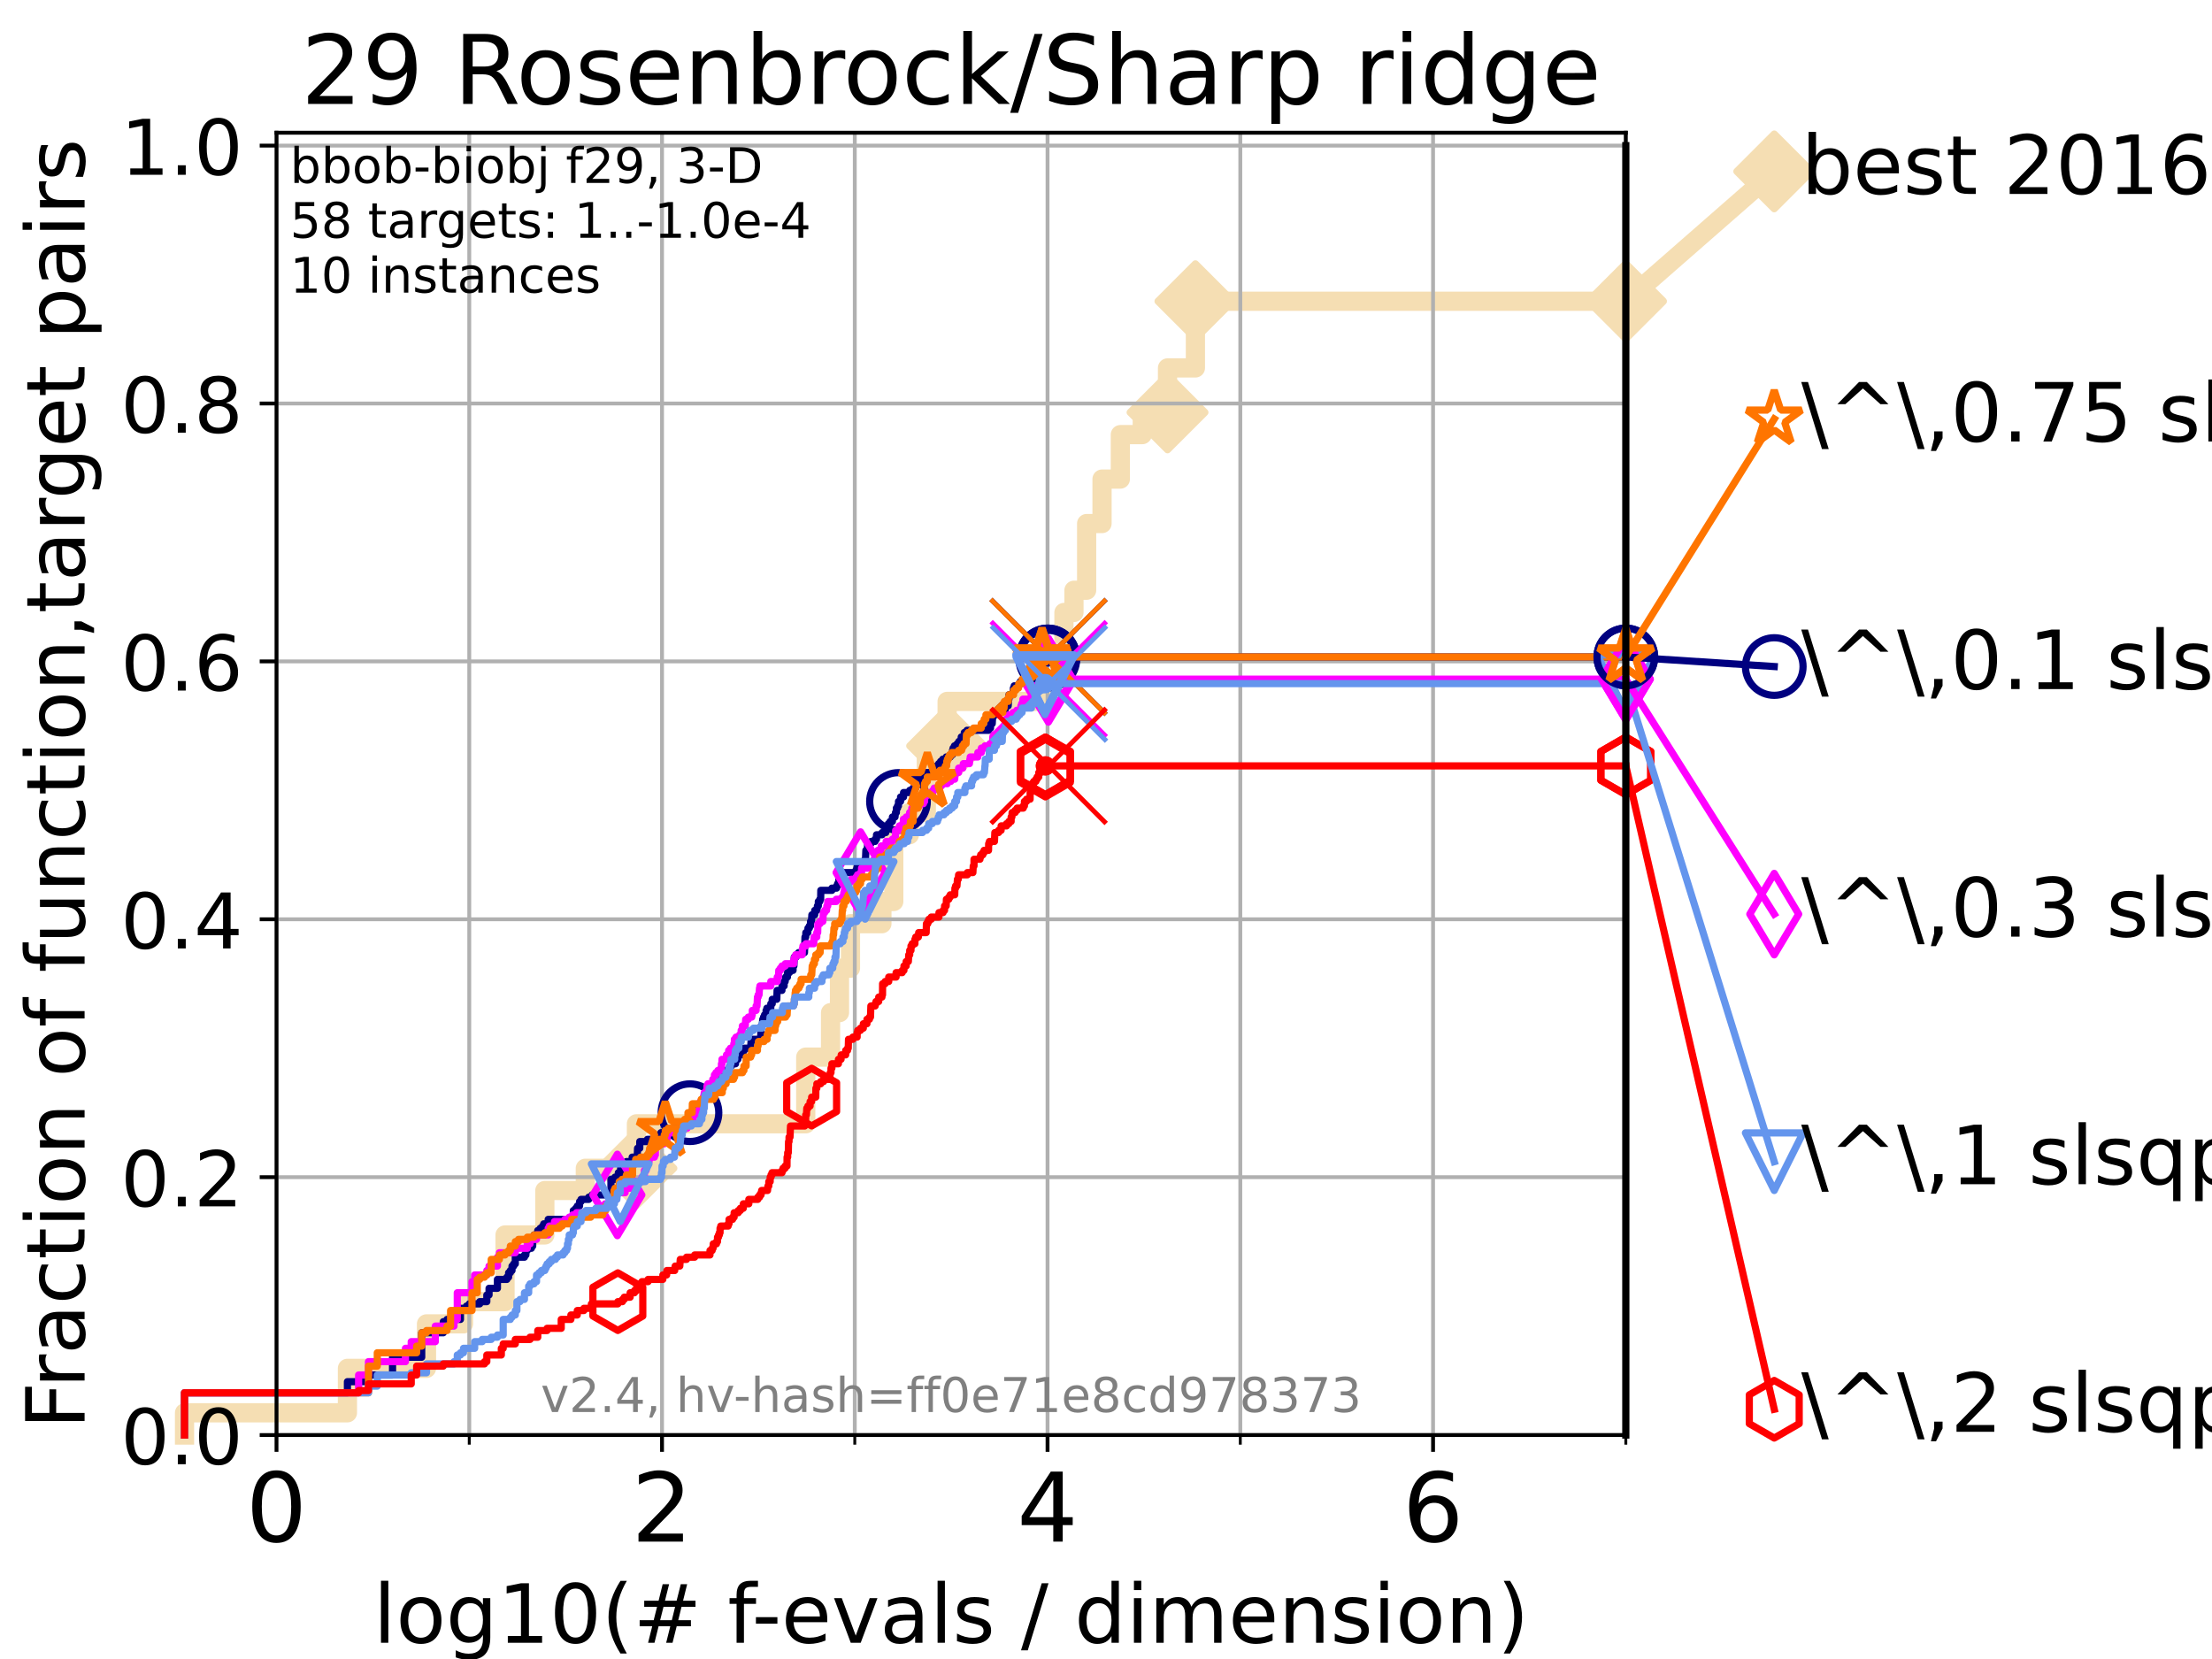 <?xml version="1.0" encoding="utf-8" standalone="no"?>
<!DOCTYPE svg PUBLIC "-//W3C//DTD SVG 1.1//EN"
  "http://www.w3.org/Graphics/SVG/1.1/DTD/svg11.dtd">
<!-- Created with matplotlib (https://matplotlib.org/) -->
<svg height="345.6pt" version="1.1" viewBox="0 0 460.8 345.6" width="460.8pt" xmlns="http://www.w3.org/2000/svg" xmlns:xlink="http://www.w3.org/1999/xlink">
 <defs>
  <style type="text/css">*{stroke-linecap:butt;stroke-linejoin:round;}</style>
 </defs>
 <g id="figure_1">
  <g id="patch_1">
   <path d="M 0 345.6 
L 460.8 345.6 
L 460.8 0 
L 0 0 
z
" style="fill:#ffffff;"/>
  </g>
  <g id="axes_1">
   <g id="patch_2">
    <path d="M 57.6 298.944 
L 338.688 298.944 
L 338.688 27.648 
L 57.6 27.648 
z
" style="fill:#ffffff;"/>
   </g>
   <g id="line2d_1">
    <path d="M 38.441 298.944 
L 38.441 294.313 
L 72.376 294.313 
L 72.376 285.05 
L 88.847 285.05 
L 88.847 275.788 
L 96.552 275.788 
L 96.552 271.157 
L 105.21 271.157 
L 105.21 257.263 
L 113.501 257.263 
L 113.501 248.001 
L 121.931 248.001 
L 121.931 243.37 
L 132.581 243.37 
L 132.581 234.107 
L 167.851 234.107 
L 167.851 220.214 
L 173.018 220.214 
L 173.018 210.951 
L 174.88 210.951 
L 174.88 201.689 
L 177.172 201.689 
L 177.172 192.426 
L 183.717 192.426 
L 183.717 187.795 
L 186.19 187.795 
L 186.19 173.901 
L 189.439 173.901 
L 189.439 169.27 
L 192.974 169.27 
L 192.974 155.377 
L 197.303 155.377 
L 197.303 146.114 
L 218.181 146.114 
L 218.181 141.483 
L 221.639 141.483 
L 221.639 127.589 
L 223.726 127.589 
L 223.726 122.958 
L 226.365 122.958 
L 226.365 109.065 
L 229.573 109.065 
L 229.573 99.802 
L 233.389 99.802 
L 233.389 90.54 
L 237.957 90.54 
L 237.957 85.909 
L 243.215 85.909 
L 243.215 76.646 
L 249.025 76.646 
L 249.025 62.753 
L 338.688 62.753 
" style="fill:none;stroke:#f5deb3;stroke-linecap:square;stroke-width:4;"/>
   </g>
   <g id="line2d_2">
    <defs>
     <path d="M 0 7.778 
L 7.778 0 
L 0 -7.778 
L -7.778 0 
z
" id="m19abacb71b" style="stroke:#f5deb3;stroke-linejoin:miter;stroke-width:1.5;"/>
    </defs>
    <g>
     <use style="fill:#f5deb3;stroke:#f5deb3;stroke-linejoin:miter;stroke-width:1.5;" x="132.581" xlink:href="#m19abacb71b" y="243.37"/>
     <use style="fill:#f5deb3;stroke:#f5deb3;stroke-linejoin:miter;stroke-width:1.5;" x="197.303" xlink:href="#m19abacb71b" y="155.377"/>
     <use style="fill:#f5deb3;stroke:#f5deb3;stroke-linejoin:miter;stroke-width:1.5;" x="243.215" xlink:href="#m19abacb71b" y="85.909"/>
     <use style="fill:#f5deb3;stroke:#f5deb3;stroke-linejoin:miter;stroke-width:1.5;" x="249.025" xlink:href="#m19abacb71b" y="62.753"/>
     <use style="fill:#f5deb3;stroke:#f5deb3;stroke-linejoin:miter;stroke-width:1.5;" x="338.688" xlink:href="#m19abacb71b" y="62.753"/>
    </g>
   </g>
   <g id="line2d_3">
    <path style="fill:none;stroke:#f5deb3;stroke-linecap:square;stroke-width:4;"/>
    <g/>
   </g>
   <g id="line2d_4">
    <path d="M 338.688 62.753 
L 369.608 35.706 
" style="fill:none;stroke:#f5deb3;stroke-linecap:square;stroke-width:4;"/>
    <g>
     <use style="fill:#f5deb3;stroke:#f5deb3;stroke-linejoin:miter;stroke-width:1.5;" x="338.688" xlink:href="#m19abacb71b" y="62.753"/>
     <use style="fill:#f5deb3;stroke:#f5deb3;stroke-linejoin:miter;stroke-width:1.5;" x="369.608" xlink:href="#m19abacb71b" y="35.706"/>
    </g>
   </g>
   <g id="matplotlib.axis_1">
    <g id="xtick_1">
     <g id="line2d_5">
      <path clip-path="url(#p8a6c19c764)" d="M 57.6 298.944 
L 57.6 27.648 
" style="fill:none;stroke:#b0b0b0;stroke-linecap:square;stroke-width:0.8;"/>
     </g>
     <g id="line2d_6">
      <defs>
       <path d="M 0 0 
L 0 3.5 
" id="m7919a6d6d9" style="stroke:#000000;stroke-width:0.8;"/>
      </defs>
      <g>
       <use style="stroke:#000000;stroke-width:0.8;" x="57.6" xlink:href="#m7919a6d6d9" y="298.944"/>
      </g>
     </g>
     <g id="text_1">
      <!-- 0 -->
      <g transform="translate(51.237 321.141)scale(0.2 -0.2)">
       <defs>
        <path d="M 31.781 66.406 
Q 24.172 66.406 20.328 58.906 
Q 16.5 51.422 16.5 36.375 
Q 16.5 21.391 20.328 13.891 
Q 24.172 6.391 31.781 6.391 
Q 39.453 6.391 43.281 13.891 
Q 47.125 21.391 47.125 36.375 
Q 47.125 51.422 43.281 58.906 
Q 39.453 66.406 31.781 66.406 
z
M 31.781 74.219 
Q 44.047 74.219 50.516 64.516 
Q 56.984 54.828 56.984 36.375 
Q 56.984 17.969 50.516 8.266 
Q 44.047 -1.422 31.781 -1.422 
Q 19.531 -1.422 13.062 8.266 
Q 6.594 17.969 6.594 36.375 
Q 6.594 54.828 13.062 64.516 
Q 19.531 74.219 31.781 74.219 
z
" id="DejaVuSans-48"/>
       </defs>
       <use xlink:href="#DejaVuSans-48"/>
      </g>
     </g>
    </g>
    <g id="xtick_2">
     <g id="line2d_7">
      <path clip-path="url(#p8a6c19c764)" d="M 137.911 298.944 
L 137.911 27.648 
" style="fill:none;stroke:#b0b0b0;stroke-linecap:square;stroke-width:0.8;"/>
     </g>
     <g id="line2d_8">
      <g>
       <use style="stroke:#000000;stroke-width:0.8;" x="137.911" xlink:href="#m7919a6d6d9" y="298.944"/>
      </g>
     </g>
     <g id="text_2">
      <!-- 2 -->
      <g transform="translate(131.548 321.141)scale(0.2 -0.2)">
       <defs>
        <path d="M 19.188 8.297 
L 53.609 8.297 
L 53.609 0 
L 7.328 0 
L 7.328 8.297 
Q 12.938 14.109 22.625 23.891 
Q 32.328 33.688 34.812 36.531 
Q 39.547 41.844 41.422 45.531 
Q 43.312 49.219 43.312 52.781 
Q 43.312 58.594 39.234 62.25 
Q 35.156 65.922 28.609 65.922 
Q 23.969 65.922 18.812 64.312 
Q 13.672 62.703 7.812 59.422 
L 7.812 69.391 
Q 13.766 71.781 18.938 73 
Q 24.125 74.219 28.422 74.219 
Q 39.75 74.219 46.484 68.547 
Q 53.219 62.891 53.219 53.422 
Q 53.219 48.922 51.531 44.891 
Q 49.859 40.875 45.406 35.406 
Q 44.188 33.984 37.641 27.219 
Q 31.109 20.453 19.188 8.297 
z
" id="DejaVuSans-50"/>
       </defs>
       <use xlink:href="#DejaVuSans-50"/>
      </g>
     </g>
    </g>
    <g id="xtick_3">
     <g id="line2d_9">
      <path clip-path="url(#p8a6c19c764)" d="M 218.222 298.944 
L 218.222 27.648 
" style="fill:none;stroke:#b0b0b0;stroke-linecap:square;stroke-width:0.8;"/>
     </g>
     <g id="line2d_10">
      <g>
       <use style="stroke:#000000;stroke-width:0.8;" x="218.222" xlink:href="#m7919a6d6d9" y="298.944"/>
      </g>
     </g>
     <g id="text_3">
      <!-- 4 -->
      <g transform="translate(211.859 321.141)scale(0.2 -0.2)">
       <defs>
        <path d="M 37.797 64.312 
L 12.891 25.391 
L 37.797 25.391 
z
M 35.203 72.906 
L 47.609 72.906 
L 47.609 25.391 
L 58.016 25.391 
L 58.016 17.188 
L 47.609 17.188 
L 47.609 0 
L 37.797 0 
L 37.797 17.188 
L 4.891 17.188 
L 4.891 26.703 
z
" id="DejaVuSans-52"/>
       </defs>
       <use xlink:href="#DejaVuSans-52"/>
      </g>
     </g>
    </g>
    <g id="xtick_4">
     <g id="line2d_11">
      <path clip-path="url(#p8a6c19c764)" d="M 298.533 298.944 
L 298.533 27.648 
" style="fill:none;stroke:#b0b0b0;stroke-linecap:square;stroke-width:0.8;"/>
     </g>
     <g id="line2d_12">
      <g>
       <use style="stroke:#000000;stroke-width:0.8;" x="298.533" xlink:href="#m7919a6d6d9" y="298.944"/>
      </g>
     </g>
     <g id="text_4">
      <!-- 6 -->
      <g transform="translate(292.17 321.141)scale(0.2 -0.2)">
       <defs>
        <path d="M 33.016 40.375 
Q 26.375 40.375 22.484 35.828 
Q 18.609 31.297 18.609 23.391 
Q 18.609 15.531 22.484 10.953 
Q 26.375 6.391 33.016 6.391 
Q 39.656 6.391 43.531 10.953 
Q 47.406 15.531 47.406 23.391 
Q 47.406 31.297 43.531 35.828 
Q 39.656 40.375 33.016 40.375 
z
M 52.594 71.297 
L 52.594 62.312 
Q 48.875 64.062 45.094 64.984 
Q 41.312 65.922 37.594 65.922 
Q 27.828 65.922 22.672 59.328 
Q 17.531 52.734 16.797 39.406 
Q 19.672 43.656 24.016 45.922 
Q 28.375 48.188 33.594 48.188 
Q 44.578 48.188 50.953 41.516 
Q 57.328 34.859 57.328 23.391 
Q 57.328 12.156 50.688 5.359 
Q 44.047 -1.422 33.016 -1.422 
Q 20.359 -1.422 13.672 8.266 
Q 6.984 17.969 6.984 36.375 
Q 6.984 53.656 15.188 63.938 
Q 23.391 74.219 37.203 74.219 
Q 40.922 74.219 44.703 73.484 
Q 48.484 72.75 52.594 71.297 
z
" id="DejaVuSans-54"/>
       </defs>
       <use xlink:href="#DejaVuSans-54"/>
      </g>
     </g>
    </g>
    <g id="xtick_5">
     <g id="line2d_13">
      <path clip-path="url(#p8a6c19c764)" d="M 97.755 298.944 
L 97.755 27.648 
" style="fill:none;stroke:#b0b0b0;stroke-linecap:square;stroke-width:0.8;"/>
     </g>
     <g id="line2d_14">
      <defs>
       <path d="M 0 0 
L 0 2 
" id="m9e4f858930" style="stroke:#000000;stroke-width:0.6;"/>
      </defs>
      <g>
       <use style="stroke:#000000;stroke-width:0.6;" x="97.755" xlink:href="#m9e4f858930" y="298.944"/>
      </g>
     </g>
    </g>
    <g id="xtick_6">
     <g id="line2d_15">
      <path clip-path="url(#p8a6c19c764)" d="M 178.066 298.944 
L 178.066 27.648 
" style="fill:none;stroke:#b0b0b0;stroke-linecap:square;stroke-width:0.8;"/>
     </g>
     <g id="line2d_16">
      <g>
       <use style="stroke:#000000;stroke-width:0.6;" x="178.066" xlink:href="#m9e4f858930" y="298.944"/>
      </g>
     </g>
    </g>
    <g id="xtick_7">
     <g id="line2d_17">
      <path clip-path="url(#p8a6c19c764)" d="M 258.377 298.944 
L 258.377 27.648 
" style="fill:none;stroke:#b0b0b0;stroke-linecap:square;stroke-width:0.8;"/>
     </g>
     <g id="line2d_18">
      <g>
       <use style="stroke:#000000;stroke-width:0.6;" x="258.377" xlink:href="#m9e4f858930" y="298.944"/>
      </g>
     </g>
    </g>
    <g id="xtick_8">
     <g id="line2d_19">
      <path clip-path="url(#p8a6c19c764)" d="M 338.688 298.944 
L 338.688 27.648 
" style="fill:none;stroke:#b0b0b0;stroke-linecap:square;stroke-width:0.8;"/>
     </g>
     <g id="line2d_20">
      <g>
       <use style="stroke:#000000;stroke-width:0.6;" x="338.688" xlink:href="#m9e4f858930" y="298.944"/>
      </g>
     </g>
    </g>
    <g id="text_5">
     <!-- log10(# f-evals / dimension) -->
     <g transform="translate(77.764 342.218)scale(0.17 -0.17)">
      <defs>
       <path d="M 9.422 75.984 
L 18.406 75.984 
L 18.406 0 
L 9.422 0 
z
" id="DejaVuSans-108"/>
       <path d="M 30.609 48.391 
Q 23.391 48.391 19.188 42.75 
Q 14.984 37.109 14.984 27.297 
Q 14.984 17.484 19.156 11.844 
Q 23.344 6.203 30.609 6.203 
Q 37.797 6.203 41.984 11.859 
Q 46.188 17.531 46.188 27.297 
Q 46.188 37.016 41.984 42.703 
Q 37.797 48.391 30.609 48.391 
z
M 30.609 56 
Q 42.328 56 49.016 48.375 
Q 55.719 40.766 55.719 27.297 
Q 55.719 13.875 49.016 6.219 
Q 42.328 -1.422 30.609 -1.422 
Q 18.844 -1.422 12.172 6.219 
Q 5.516 13.875 5.516 27.297 
Q 5.516 40.766 12.172 48.375 
Q 18.844 56 30.609 56 
z
" id="DejaVuSans-111"/>
       <path d="M 45.406 27.984 
Q 45.406 37.75 41.375 43.109 
Q 37.359 48.484 30.078 48.484 
Q 22.859 48.484 18.828 43.109 
Q 14.797 37.75 14.797 27.984 
Q 14.797 18.266 18.828 12.891 
Q 22.859 7.516 30.078 7.516 
Q 37.359 7.516 41.375 12.891 
Q 45.406 18.266 45.406 27.984 
z
M 54.391 6.781 
Q 54.391 -7.172 48.188 -13.984 
Q 42 -20.797 29.203 -20.797 
Q 24.469 -20.797 20.266 -20.094 
Q 16.062 -19.391 12.109 -17.922 
L 12.109 -9.188 
Q 16.062 -11.328 19.922 -12.344 
Q 23.781 -13.375 27.781 -13.375 
Q 36.625 -13.375 41.016 -8.766 
Q 45.406 -4.156 45.406 5.172 
L 45.406 9.625 
Q 42.625 4.781 38.281 2.391 
Q 33.938 0 27.875 0 
Q 17.828 0 11.672 7.656 
Q 5.516 15.328 5.516 27.984 
Q 5.516 40.672 11.672 48.328 
Q 17.828 56 27.875 56 
Q 33.938 56 38.281 53.609 
Q 42.625 51.219 45.406 46.391 
L 45.406 54.688 
L 54.391 54.688 
z
" id="DejaVuSans-103"/>
       <path d="M 12.406 8.297 
L 28.516 8.297 
L 28.516 63.922 
L 10.984 60.406 
L 10.984 69.391 
L 28.422 72.906 
L 38.281 72.906 
L 38.281 8.297 
L 54.391 8.297 
L 54.391 0 
L 12.406 0 
z
" id="DejaVuSans-49"/>
       <path d="M 31 75.875 
Q 24.469 64.656 21.281 53.656 
Q 18.109 42.672 18.109 31.391 
Q 18.109 20.125 21.312 9.062 
Q 24.516 -2 31 -13.188 
L 23.188 -13.188 
Q 15.875 -1.703 12.234 9.375 
Q 8.594 20.453 8.594 31.391 
Q 8.594 42.281 12.203 53.312 
Q 15.828 64.359 23.188 75.875 
z
" id="DejaVuSans-40"/>
       <path d="M 51.125 44 
L 36.922 44 
L 32.812 27.688 
L 47.125 27.688 
z
M 43.797 71.781 
L 38.719 51.516 
L 52.984 51.516 
L 58.109 71.781 
L 65.922 71.781 
L 60.891 51.516 
L 76.125 51.516 
L 76.125 44 
L 58.984 44 
L 54.984 27.688 
L 70.516 27.688 
L 70.516 20.219 
L 53.078 20.219 
L 48 0 
L 40.188 0 
L 45.219 20.219 
L 30.906 20.219 
L 25.875 0 
L 18.016 0 
L 23.094 20.219 
L 7.719 20.219 
L 7.719 27.688 
L 24.906 27.688 
L 29 44 
L 13.281 44 
L 13.281 51.516 
L 30.906 51.516 
L 35.891 71.781 
z
" id="DejaVuSans-35"/>
       <path id="DejaVuSans-32"/>
       <path d="M 37.109 75.984 
L 37.109 68.5 
L 28.516 68.5 
Q 23.688 68.5 21.797 66.547 
Q 19.922 64.594 19.922 59.516 
L 19.922 54.688 
L 34.719 54.688 
L 34.719 47.703 
L 19.922 47.703 
L 19.922 0 
L 10.891 0 
L 10.891 47.703 
L 2.297 47.703 
L 2.297 54.688 
L 10.891 54.688 
L 10.891 58.5 
Q 10.891 67.625 15.141 71.797 
Q 19.391 75.984 28.609 75.984 
z
" id="DejaVuSans-102"/>
       <path d="M 4.891 31.391 
L 31.203 31.391 
L 31.203 23.391 
L 4.891 23.391 
z
" id="DejaVuSans-45"/>
       <path d="M 56.203 29.594 
L 56.203 25.203 
L 14.891 25.203 
Q 15.484 15.922 20.484 11.062 
Q 25.484 6.203 34.422 6.203 
Q 39.594 6.203 44.453 7.469 
Q 49.312 8.734 54.109 11.281 
L 54.109 2.781 
Q 49.266 0.734 44.188 -0.344 
Q 39.109 -1.422 33.891 -1.422 
Q 20.797 -1.422 13.156 6.188 
Q 5.516 13.812 5.516 26.812 
Q 5.516 40.234 12.766 48.109 
Q 20.016 56 32.328 56 
Q 43.359 56 49.781 48.891 
Q 56.203 41.797 56.203 29.594 
z
M 47.219 32.234 
Q 47.125 39.594 43.094 43.984 
Q 39.062 48.391 32.422 48.391 
Q 24.906 48.391 20.391 44.141 
Q 15.875 39.891 15.188 32.172 
z
" id="DejaVuSans-101"/>
       <path d="M 2.984 54.688 
L 12.5 54.688 
L 29.594 8.797 
L 46.688 54.688 
L 56.203 54.688 
L 35.688 0 
L 23.484 0 
z
" id="DejaVuSans-118"/>
       <path d="M 34.281 27.484 
Q 23.391 27.484 19.188 25 
Q 14.984 22.516 14.984 16.5 
Q 14.984 11.719 18.141 8.906 
Q 21.297 6.109 26.703 6.109 
Q 34.188 6.109 38.703 11.406 
Q 43.219 16.703 43.219 25.484 
L 43.219 27.484 
z
M 52.203 31.203 
L 52.203 0 
L 43.219 0 
L 43.219 8.297 
Q 40.141 3.328 35.547 0.953 
Q 30.953 -1.422 24.312 -1.422 
Q 15.922 -1.422 10.953 3.297 
Q 6 8.016 6 15.922 
Q 6 25.141 12.172 29.828 
Q 18.359 34.516 30.609 34.516 
L 43.219 34.516 
L 43.219 35.406 
Q 43.219 41.609 39.141 45 
Q 35.062 48.391 27.688 48.391 
Q 23 48.391 18.547 47.266 
Q 14.109 46.141 10.016 43.891 
L 10.016 52.203 
Q 14.938 54.109 19.578 55.047 
Q 24.219 56 28.609 56 
Q 40.484 56 46.344 49.844 
Q 52.203 43.703 52.203 31.203 
z
" id="DejaVuSans-97"/>
       <path d="M 44.281 53.078 
L 44.281 44.578 
Q 40.484 46.531 36.375 47.5 
Q 32.281 48.484 27.875 48.484 
Q 21.188 48.484 17.844 46.438 
Q 14.5 44.391 14.5 40.281 
Q 14.5 37.156 16.891 35.375 
Q 19.281 33.594 26.516 31.984 
L 29.594 31.297 
Q 39.156 29.25 43.188 25.516 
Q 47.219 21.781 47.219 15.094 
Q 47.219 7.469 41.188 3.016 
Q 35.156 -1.422 24.609 -1.422 
Q 20.219 -1.422 15.453 -0.562 
Q 10.688 0.297 5.422 2 
L 5.422 11.281 
Q 10.406 8.688 15.234 7.391 
Q 20.062 6.109 24.812 6.109 
Q 31.156 6.109 34.562 8.281 
Q 37.984 10.453 37.984 14.406 
Q 37.984 18.062 35.516 20.016 
Q 33.062 21.969 24.703 23.781 
L 21.578 24.516 
Q 13.234 26.266 9.516 29.906 
Q 5.812 33.547 5.812 39.891 
Q 5.812 47.609 11.281 51.797 
Q 16.75 56 26.812 56 
Q 31.781 56 36.172 55.266 
Q 40.578 54.547 44.281 53.078 
z
" id="DejaVuSans-115"/>
       <path d="M 25.391 72.906 
L 33.688 72.906 
L 8.297 -9.281 
L 0 -9.281 
z
" id="DejaVuSans-47"/>
       <path d="M 45.406 46.391 
L 45.406 75.984 
L 54.391 75.984 
L 54.391 0 
L 45.406 0 
L 45.406 8.203 
Q 42.578 3.328 38.25 0.953 
Q 33.938 -1.422 27.875 -1.422 
Q 17.969 -1.422 11.734 6.484 
Q 5.516 14.406 5.516 27.297 
Q 5.516 40.188 11.734 48.094 
Q 17.969 56 27.875 56 
Q 33.938 56 38.25 53.625 
Q 42.578 51.266 45.406 46.391 
z
M 14.797 27.297 
Q 14.797 17.391 18.875 11.75 
Q 22.953 6.109 30.078 6.109 
Q 37.203 6.109 41.297 11.75 
Q 45.406 17.391 45.406 27.297 
Q 45.406 37.203 41.297 42.844 
Q 37.203 48.484 30.078 48.484 
Q 22.953 48.484 18.875 42.844 
Q 14.797 37.203 14.797 27.297 
z
" id="DejaVuSans-100"/>
       <path d="M 9.422 54.688 
L 18.406 54.688 
L 18.406 0 
L 9.422 0 
z
M 9.422 75.984 
L 18.406 75.984 
L 18.406 64.594 
L 9.422 64.594 
z
" id="DejaVuSans-105"/>
       <path d="M 52 44.188 
Q 55.375 50.25 60.062 53.125 
Q 64.75 56 71.094 56 
Q 79.641 56 84.281 50.016 
Q 88.922 44.047 88.922 33.016 
L 88.922 0 
L 79.891 0 
L 79.891 32.719 
Q 79.891 40.578 77.094 44.375 
Q 74.312 48.188 68.609 48.188 
Q 61.625 48.188 57.562 43.547 
Q 53.516 38.922 53.516 30.906 
L 53.516 0 
L 44.484 0 
L 44.484 32.719 
Q 44.484 40.625 41.703 44.406 
Q 38.922 48.188 33.109 48.188 
Q 26.219 48.188 22.156 43.531 
Q 18.109 38.875 18.109 30.906 
L 18.109 0 
L 9.078 0 
L 9.078 54.688 
L 18.109 54.688 
L 18.109 46.188 
Q 21.188 51.219 25.484 53.609 
Q 29.781 56 35.688 56 
Q 41.656 56 45.828 52.969 
Q 50 49.953 52 44.188 
z
" id="DejaVuSans-109"/>
       <path d="M 54.891 33.016 
L 54.891 0 
L 45.906 0 
L 45.906 32.719 
Q 45.906 40.484 42.875 44.328 
Q 39.844 48.188 33.797 48.188 
Q 26.516 48.188 22.312 43.547 
Q 18.109 38.922 18.109 30.906 
L 18.109 0 
L 9.078 0 
L 9.078 54.688 
L 18.109 54.688 
L 18.109 46.188 
Q 21.344 51.125 25.703 53.562 
Q 30.078 56 35.797 56 
Q 45.219 56 50.047 50.172 
Q 54.891 44.344 54.891 33.016 
z
" id="DejaVuSans-110"/>
       <path d="M 8.016 75.875 
L 15.828 75.875 
Q 23.141 64.359 26.781 53.312 
Q 30.422 42.281 30.422 31.391 
Q 30.422 20.453 26.781 9.375 
Q 23.141 -1.703 15.828 -13.188 
L 8.016 -13.188 
Q 14.5 -2 17.703 9.062 
Q 20.906 20.125 20.906 31.391 
Q 20.906 42.672 17.703 53.656 
Q 14.5 64.656 8.016 75.875 
z
" id="DejaVuSans-41"/>
      </defs>
      <use xlink:href="#DejaVuSans-108"/>
      <use x="27.783" xlink:href="#DejaVuSans-111"/>
      <use x="88.965" xlink:href="#DejaVuSans-103"/>
      <use x="152.441" xlink:href="#DejaVuSans-49"/>
      <use x="216.064" xlink:href="#DejaVuSans-48"/>
      <use x="279.688" xlink:href="#DejaVuSans-40"/>
      <use x="318.701" xlink:href="#DejaVuSans-35"/>
      <use x="402.49" xlink:href="#DejaVuSans-32"/>
      <use x="434.277" xlink:href="#DejaVuSans-102"/>
      <use x="463.982" xlink:href="#DejaVuSans-45"/>
      <use x="500.066" xlink:href="#DejaVuSans-101"/>
      <use x="561.59" xlink:href="#DejaVuSans-118"/>
      <use x="620.77" xlink:href="#DejaVuSans-97"/>
      <use x="682.049" xlink:href="#DejaVuSans-108"/>
      <use x="709.832" xlink:href="#DejaVuSans-115"/>
      <use x="761.932" xlink:href="#DejaVuSans-32"/>
      <use x="793.719" xlink:href="#DejaVuSans-47"/>
      <use x="827.41" xlink:href="#DejaVuSans-32"/>
      <use x="859.197" xlink:href="#DejaVuSans-100"/>
      <use x="922.674" xlink:href="#DejaVuSans-105"/>
      <use x="950.457" xlink:href="#DejaVuSans-109"/>
      <use x="1047.869" xlink:href="#DejaVuSans-101"/>
      <use x="1109.393" xlink:href="#DejaVuSans-110"/>
      <use x="1172.771" xlink:href="#DejaVuSans-115"/>
      <use x="1224.871" xlink:href="#DejaVuSans-105"/>
      <use x="1252.654" xlink:href="#DejaVuSans-111"/>
      <use x="1313.836" xlink:href="#DejaVuSans-110"/>
      <use x="1377.215" xlink:href="#DejaVuSans-41"/>
     </g>
    </g>
   </g>
   <g id="matplotlib.axis_2">
    <g id="ytick_1">
     <g id="line2d_21">
      <path clip-path="url(#p8a6c19c764)" d="M 57.6 298.944 
L 338.688 298.944 
" style="fill:none;stroke:#b0b0b0;stroke-linecap:square;stroke-width:0.8;"/>
     </g>
     <g id="line2d_22">
      <defs>
       <path d="M 0 0 
L -3.5 0 
" id="m7516c907da" style="stroke:#000000;stroke-width:0.8;"/>
      </defs>
      <g>
       <use style="stroke:#000000;stroke-width:0.8;" x="57.6" xlink:href="#m7516c907da" y="298.944"/>
      </g>
     </g>
     <g id="text_6">
      <!-- 0.0 -->
      <g transform="translate(25.155 305.023)scale(0.16 -0.16)">
       <defs>
        <path d="M 10.688 12.406 
L 21 12.406 
L 21 0 
L 10.688 0 
z
" id="DejaVuSans-46"/>
       </defs>
       <use xlink:href="#DejaVuSans-48"/>
       <use x="63.623" xlink:href="#DejaVuSans-46"/>
       <use x="95.41" xlink:href="#DejaVuSans-48"/>
      </g>
     </g>
    </g>
    <g id="ytick_2">
     <g id="line2d_23">
      <path clip-path="url(#p8a6c19c764)" d="M 57.6 245.222 
L 338.688 245.222 
" style="fill:none;stroke:#b0b0b0;stroke-linecap:square;stroke-width:0.8;"/>
     </g>
     <g id="line2d_24">
      <g>
       <use style="stroke:#000000;stroke-width:0.8;" x="57.6" xlink:href="#m7516c907da" y="245.222"/>
      </g>
     </g>
     <g id="text_7">
      <!-- 0.2 -->
      <g transform="translate(25.155 251.301)scale(0.16 -0.16)">
       <use xlink:href="#DejaVuSans-48"/>
       <use x="63.623" xlink:href="#DejaVuSans-46"/>
       <use x="95.41" xlink:href="#DejaVuSans-50"/>
      </g>
     </g>
    </g>
    <g id="ytick_3">
     <g id="line2d_25">
      <path clip-path="url(#p8a6c19c764)" d="M 57.6 191.5 
L 338.688 191.5 
" style="fill:none;stroke:#b0b0b0;stroke-linecap:square;stroke-width:0.8;"/>
     </g>
     <g id="line2d_26">
      <g>
       <use style="stroke:#000000;stroke-width:0.8;" x="57.6" xlink:href="#m7516c907da" y="191.5"/>
      </g>
     </g>
     <g id="text_8">
      <!-- 0.4 -->
      <g transform="translate(25.155 197.579)scale(0.16 -0.16)">
       <use xlink:href="#DejaVuSans-48"/>
       <use x="63.623" xlink:href="#DejaVuSans-46"/>
       <use x="95.41" xlink:href="#DejaVuSans-52"/>
      </g>
     </g>
    </g>
    <g id="ytick_4">
     <g id="line2d_27">
      <path clip-path="url(#p8a6c19c764)" d="M 57.6 137.778 
L 338.688 137.778 
" style="fill:none;stroke:#b0b0b0;stroke-linecap:square;stroke-width:0.8;"/>
     </g>
     <g id="line2d_28">
      <g>
       <use style="stroke:#000000;stroke-width:0.8;" x="57.6" xlink:href="#m7516c907da" y="137.778"/>
      </g>
     </g>
     <g id="text_9">
      <!-- 0.6 -->
      <g transform="translate(25.155 143.857)scale(0.16 -0.16)">
       <use xlink:href="#DejaVuSans-48"/>
       <use x="63.623" xlink:href="#DejaVuSans-46"/>
       <use x="95.41" xlink:href="#DejaVuSans-54"/>
      </g>
     </g>
    </g>
    <g id="ytick_5">
     <g id="line2d_29">
      <path clip-path="url(#p8a6c19c764)" d="M 57.6 84.056 
L 338.688 84.056 
" style="fill:none;stroke:#b0b0b0;stroke-linecap:square;stroke-width:0.8;"/>
     </g>
     <g id="line2d_30">
      <g>
       <use style="stroke:#000000;stroke-width:0.8;" x="57.6" xlink:href="#m7516c907da" y="84.056"/>
      </g>
     </g>
     <g id="text_10">
      <!-- 0.8 -->
      <g transform="translate(25.155 90.135)scale(0.16 -0.16)">
       <defs>
        <path d="M 31.781 34.625 
Q 24.75 34.625 20.719 30.859 
Q 16.703 27.094 16.703 20.516 
Q 16.703 13.922 20.719 10.156 
Q 24.75 6.391 31.781 6.391 
Q 38.812 6.391 42.859 10.172 
Q 46.922 13.969 46.922 20.516 
Q 46.922 27.094 42.891 30.859 
Q 38.875 34.625 31.781 34.625 
z
M 21.922 38.812 
Q 15.578 40.375 12.031 44.719 
Q 8.5 49.078 8.5 55.328 
Q 8.5 64.062 14.719 69.141 
Q 20.953 74.219 31.781 74.219 
Q 42.672 74.219 48.875 69.141 
Q 55.078 64.062 55.078 55.328 
Q 55.078 49.078 51.531 44.719 
Q 48 40.375 41.703 38.812 
Q 48.828 37.156 52.797 32.312 
Q 56.781 27.484 56.781 20.516 
Q 56.781 9.906 50.312 4.234 
Q 43.844 -1.422 31.781 -1.422 
Q 19.734 -1.422 13.25 4.234 
Q 6.781 9.906 6.781 20.516 
Q 6.781 27.484 10.781 32.312 
Q 14.797 37.156 21.922 38.812 
z
M 18.312 54.391 
Q 18.312 48.734 21.844 45.562 
Q 25.391 42.391 31.781 42.391 
Q 38.141 42.391 41.719 45.562 
Q 45.312 48.734 45.312 54.391 
Q 45.312 60.062 41.719 63.234 
Q 38.141 66.406 31.781 66.406 
Q 25.391 66.406 21.844 63.234 
Q 18.312 60.062 18.312 54.391 
z
" id="DejaVuSans-56"/>
       </defs>
       <use xlink:href="#DejaVuSans-48"/>
       <use x="63.623" xlink:href="#DejaVuSans-46"/>
       <use x="95.41" xlink:href="#DejaVuSans-56"/>
      </g>
     </g>
    </g>
    <g id="ytick_6">
     <g id="line2d_31">
      <path clip-path="url(#p8a6c19c764)" d="M 57.6 30.334 
L 338.688 30.334 
" style="fill:none;stroke:#b0b0b0;stroke-linecap:square;stroke-width:0.8;"/>
     </g>
     <g id="line2d_32">
      <g>
       <use style="stroke:#000000;stroke-width:0.8;" x="57.6" xlink:href="#m7516c907da" y="30.334"/>
      </g>
     </g>
     <g id="text_11">
      <!-- 1.0 -->
      <g transform="translate(25.155 36.413)scale(0.16 -0.16)">
       <use xlink:href="#DejaVuSans-49"/>
       <use x="63.623" xlink:href="#DejaVuSans-46"/>
       <use x="95.41" xlink:href="#DejaVuSans-48"/>
      </g>
     </g>
    </g>
    <g id="text_12">
     <!-- Fraction of function,target pairs -->
     <g transform="translate(17.62 297.681)rotate(-90)scale(0.17 -0.17)">
      <defs>
       <path d="M 9.812 72.906 
L 51.703 72.906 
L 51.703 64.594 
L 19.672 64.594 
L 19.672 43.109 
L 48.578 43.109 
L 48.578 34.812 
L 19.672 34.812 
L 19.672 0 
L 9.812 0 
z
" id="DejaVuSans-70"/>
       <path d="M 41.109 46.297 
Q 39.594 47.172 37.812 47.578 
Q 36.031 48 33.891 48 
Q 26.266 48 22.188 43.047 
Q 18.109 38.094 18.109 28.812 
L 18.109 0 
L 9.078 0 
L 9.078 54.688 
L 18.109 54.688 
L 18.109 46.188 
Q 20.953 51.172 25.484 53.578 
Q 30.031 56 36.531 56 
Q 37.453 56 38.578 55.875 
Q 39.703 55.766 41.062 55.516 
z
" id="DejaVuSans-114"/>
       <path d="M 48.781 52.594 
L 48.781 44.188 
Q 44.969 46.297 41.141 47.344 
Q 37.312 48.391 33.406 48.391 
Q 24.656 48.391 19.812 42.844 
Q 14.984 37.312 14.984 27.297 
Q 14.984 17.281 19.812 11.734 
Q 24.656 6.203 33.406 6.203 
Q 37.312 6.203 41.141 7.25 
Q 44.969 8.297 48.781 10.406 
L 48.781 2.094 
Q 45.016 0.344 40.984 -0.531 
Q 36.969 -1.422 32.422 -1.422 
Q 20.062 -1.422 12.781 6.344 
Q 5.516 14.109 5.516 27.297 
Q 5.516 40.672 12.859 48.328 
Q 20.219 56 33.016 56 
Q 37.156 56 41.109 55.141 
Q 45.062 54.297 48.781 52.594 
z
" id="DejaVuSans-99"/>
       <path d="M 18.312 70.219 
L 18.312 54.688 
L 36.812 54.688 
L 36.812 47.703 
L 18.312 47.703 
L 18.312 18.016 
Q 18.312 11.328 20.141 9.422 
Q 21.969 7.516 27.594 7.516 
L 36.812 7.516 
L 36.812 0 
L 27.594 0 
Q 17.188 0 13.234 3.875 
Q 9.281 7.766 9.281 18.016 
L 9.281 47.703 
L 2.688 47.703 
L 2.688 54.688 
L 9.281 54.688 
L 9.281 70.219 
z
" id="DejaVuSans-116"/>
       <path d="M 8.5 21.578 
L 8.5 54.688 
L 17.484 54.688 
L 17.484 21.922 
Q 17.484 14.156 20.5 10.266 
Q 23.531 6.391 29.594 6.391 
Q 36.859 6.391 41.078 11.031 
Q 45.312 15.672 45.312 23.688 
L 45.312 54.688 
L 54.297 54.688 
L 54.297 0 
L 45.312 0 
L 45.312 8.406 
Q 42.047 3.422 37.719 1 
Q 33.406 -1.422 27.688 -1.422 
Q 18.266 -1.422 13.375 4.438 
Q 8.5 10.297 8.5 21.578 
z
M 31.109 56 
z
" id="DejaVuSans-117"/>
       <path d="M 11.719 12.406 
L 22.016 12.406 
L 22.016 4 
L 14.016 -11.625 
L 7.719 -11.625 
L 11.719 4 
z
" id="DejaVuSans-44"/>
       <path d="M 18.109 8.203 
L 18.109 -20.797 
L 9.078 -20.797 
L 9.078 54.688 
L 18.109 54.688 
L 18.109 46.391 
Q 20.953 51.266 25.266 53.625 
Q 29.594 56 35.594 56 
Q 45.562 56 51.781 48.094 
Q 58.016 40.188 58.016 27.297 
Q 58.016 14.406 51.781 6.484 
Q 45.562 -1.422 35.594 -1.422 
Q 29.594 -1.422 25.266 0.953 
Q 20.953 3.328 18.109 8.203 
z
M 48.688 27.297 
Q 48.688 37.203 44.609 42.844 
Q 40.531 48.484 33.406 48.484 
Q 26.266 48.484 22.188 42.844 
Q 18.109 37.203 18.109 27.297 
Q 18.109 17.391 22.188 11.75 
Q 26.266 6.109 33.406 6.109 
Q 40.531 6.109 44.609 11.75 
Q 48.688 17.391 48.688 27.297 
z
" id="DejaVuSans-112"/>
      </defs>
      <use xlink:href="#DejaVuSans-70"/>
      <use x="50.27" xlink:href="#DejaVuSans-114"/>
      <use x="91.383" xlink:href="#DejaVuSans-97"/>
      <use x="152.662" xlink:href="#DejaVuSans-99"/>
      <use x="207.643" xlink:href="#DejaVuSans-116"/>
      <use x="246.852" xlink:href="#DejaVuSans-105"/>
      <use x="274.635" xlink:href="#DejaVuSans-111"/>
      <use x="335.816" xlink:href="#DejaVuSans-110"/>
      <use x="399.195" xlink:href="#DejaVuSans-32"/>
      <use x="430.982" xlink:href="#DejaVuSans-111"/>
      <use x="492.164" xlink:href="#DejaVuSans-102"/>
      <use x="527.369" xlink:href="#DejaVuSans-32"/>
      <use x="559.156" xlink:href="#DejaVuSans-102"/>
      <use x="594.361" xlink:href="#DejaVuSans-117"/>
      <use x="657.74" xlink:href="#DejaVuSans-110"/>
      <use x="721.119" xlink:href="#DejaVuSans-99"/>
      <use x="776.1" xlink:href="#DejaVuSans-116"/>
      <use x="815.309" xlink:href="#DejaVuSans-105"/>
      <use x="843.092" xlink:href="#DejaVuSans-111"/>
      <use x="904.273" xlink:href="#DejaVuSans-110"/>
      <use x="967.652" xlink:href="#DejaVuSans-44"/>
      <use x="999.439" xlink:href="#DejaVuSans-116"/>
      <use x="1038.648" xlink:href="#DejaVuSans-97"/>
      <use x="1099.928" xlink:href="#DejaVuSans-114"/>
      <use x="1139.291" xlink:href="#DejaVuSans-103"/>
      <use x="1202.768" xlink:href="#DejaVuSans-101"/>
      <use x="1264.291" xlink:href="#DejaVuSans-116"/>
      <use x="1303.5" xlink:href="#DejaVuSans-32"/>
      <use x="1335.287" xlink:href="#DejaVuSans-112"/>
      <use x="1398.764" xlink:href="#DejaVuSans-97"/>
      <use x="1460.043" xlink:href="#DejaVuSans-105"/>
      <use x="1487.826" xlink:href="#DejaVuSans-114"/>
      <use x="1528.939" xlink:href="#DejaVuSans-115"/>
     </g>
    </g>
   </g>
   <g id="line2d_33">
    <defs>
     <path d="M 0 1.5 
C 0.398 1.5 0.779 1.342 1.061 1.061 
C 1.342 0.779 1.5 0.398 1.5 0 
C 1.5 -0.398 1.342 -0.779 1.061 -1.061 
C 0.779 -1.342 0.398 -1.5 0 -1.5 
C -0.398 -1.5 -0.779 -1.342 -1.061 -1.061 
C -1.342 -0.779 -1.5 -0.398 -1.5 0 
C -1.5 0.398 -1.342 0.779 -1.061 1.061 
C -0.779 1.342 -0.398 1.5 0 1.5 
z
" id="m84d9de4a6c" style="stroke:#f5deb3;"/>
    </defs>
    <g>
     <use style="fill:#f5deb3;stroke:#f5deb3;" x="249.025" xlink:href="#m84d9de4a6c" y="62.753"/>
     <use style="fill:#f5deb3;stroke:#f5deb3;" x="249.025" xlink:href="#m84d9de4a6c" y="62.753"/>
    </g>
   </g>
   <g id="line2d_34">
    <defs>
     <path d="M 0 1.5 
C 0.398 1.5 0.779 1.342 1.061 1.061 
C 1.342 0.779 1.5 0.398 1.5 0 
C 1.5 -0.398 1.342 -0.779 1.061 -1.061 
C 0.779 -1.342 0.398 -1.5 0 -1.5 
C -0.398 -1.5 -0.779 -1.342 -1.061 -1.061 
C -1.342 -0.779 -1.5 -0.398 -1.5 0 
C -1.5 0.398 -1.342 0.779 -1.061 1.061 
C -0.779 1.342 -0.398 1.5 0 1.5 
z
" id="m6c2f32c5b2" style="stroke:#000080;"/>
    </defs>
    <g>
     <use style="fill:#000080;stroke:#000080;" x="218.281" xlink:href="#m6c2f32c5b2" y="136.852"/>
     <use style="fill:#000080;stroke:#000080;" x="218.281" xlink:href="#m6c2f32c5b2" y="136.852"/>
    </g>
   </g>
   <g id="line2d_35">
    <path d="M 38.441 298.944 
L 38.441 290.145 
L 72.376 290.145 
L 72.376 287.829 
L 76.759 287.829 
L 76.759 286.44 
L 81.776 286.44 
L 81.776 282.735 
L 87.85 282.735 
L 87.85 277.64 
L 92.347 277.64 
L 92.347 275.325 
L 93.122 275.325 
L 93.122 274.862 
L 95.918 274.862 
L 95.918 272.546 
L 97.164 272.546 
L 97.164 272.083 
L 97.755 272.083 
L 97.755 271.62 
L 99.938 271.62 
L 99.938 271.157 
L 101.413 271.157 
L 101.413 269.767 
L 101.878 269.767 
L 101.878 268.378 
L 103.623 268.378 
L 103.623 266.526 
L 105.585 266.526 
L 105.585 266.062 
L 105.952 266.062 
L 105.952 265.136 
L 106.312 265.136 
L 106.312 264.673 
L 106.664 264.673 
L 106.664 263.747 
L 107.009 263.747 
L 107.009 263.284 
L 107.348 263.284 
L 107.348 261.894 
L 109.252 261.894 
L 109.252 261.431 
L 109.55 261.431 
L 109.55 260.505 
L 109.843 260.505 
L 109.843 260.042 
L 110.694 260.042 
L 110.694 259.579 
L 110.969 259.579 
L 110.969 258.189 
L 111.239 258.189 
L 111.239 257.263 
L 112.026 257.263 
L 112.026 256.337 
L 112.532 256.337 
L 112.532 255.874 
L 113.023 255.874 
L 113.023 255.411 
L 113.264 255.411 
L 113.264 254.948 
L 114.194 254.948 
L 114.194 254.021 
L 119.097 254.021 
L 119.097 253.558 
L 119.436 253.558 
L 119.436 252.169 
L 119.932 252.169 
L 119.932 251.706 
L 120.255 251.706 
L 120.255 251.243 
L 120.728 251.243 
L 120.728 250.316 
L 121.037 250.316 
L 121.037 249.853 
L 122.643 249.853 
L 122.643 249.39 
L 123.327 249.39 
L 123.327 248.927 
L 126.729 248.927 
L 126.729 248.464 
L 127.272 248.464 
L 127.272 245.685 
L 128.108 245.685 
L 128.108 245.222 
L 128.808 245.222 
L 128.808 244.296 
L 129.291 244.296 
L 129.291 243.37 
L 129.574 243.37 
L 129.574 242.906 
L 130.219 242.906 
L 130.219 242.443 
L 130.488 242.443 
L 130.488 241.98 
L 131.691 241.98 
L 131.691 241.054 
L 132.738 241.054 
L 132.816 239.201 
L 133.277 239.201 
L 133.277 237.812 
L 134.87 237.812 
L 134.87 237.349 
L 136.708 237.349 
L 136.708 236.886 
L 137.677 236.886 
L 137.677 235.96 
L 140.298 235.96 
L 140.298 235.033 
L 142.17 235.033 
L 142.17 234.107 
L 143.187 234.107 
L 143.187 233.644 
L 143.401 233.644 
L 143.401 232.718 
L 143.737 232.718 
L 143.737 231.792 
L 144.63 231.792 
L 144.63 230.865 
L 146.107 230.865 
L 146.107 229.939 
L 146.288 229.939 
L 146.288 229.476 
L 146.573 229.476 
L 146.573 228.55 
L 147.335 228.55 
L 147.335 228.087 
L 147.637 228.087 
L 147.637 227.623 
L 148.258 227.623 
L 148.258 227.16 
L 148.733 227.16 
L 148.733 226.234 
L 149.043 226.234 
L 149.043 225.308 
L 149.196 225.308 
L 149.196 224.845 
L 149.765 224.845 
L 149.765 223.918 
L 150.933 223.918 
L 150.933 222.992 
L 152.001 222.992 
L 152.001 222.066 
L 152.386 222.066 
L 152.386 221.603 
L 153.227 221.603 
L 153.227 220.677 
L 153.703 220.677 
L 153.703 219.75 
L 154.774 219.75 
L 154.774 218.824 
L 155.038 218.824 
L 155.038 218.361 
L 156.358 218.361 
L 156.459 216.972 
L 156.559 216.972 
L 156.559 216.509 
L 158.448 216.509 
L 158.537 213.73 
L 158.802 213.73 
L 158.89 212.34 
L 159.064 212.34 
L 159.064 211.877 
L 159.27 211.877 
L 159.27 211.414 
L 159.591 211.414 
L 159.591 210.488 
L 159.758 210.488 
L 159.758 210.025 
L 160.569 210.025 
L 160.569 209.099 
L 160.868 209.099 
L 160.868 208.172 
L 161.823 208.172 
L 161.882 206.32 
L 162.896 206.32 
L 162.91 205.394 
L 163.348 205.394 
L 163.348 204.467 
L 163.563 204.467 
L 163.67 203.541 
L 164.037 203.541 
L 164.037 202.615 
L 164.461 202.615 
L 164.461 202.152 
L 165.206 202.152 
L 165.206 201.226 
L 165.387 201.226 
L 165.459 199.373 
L 165.85 199.373 
L 165.85 198.91 
L 166.358 198.91 
L 166.358 198.447 
L 167.588 198.447 
L 167.693 195.205 
L 167.851 195.205 
L 167.871 194.279 
L 168.284 194.279 
L 168.314 193.353 
L 168.597 193.353 
L 168.597 192.889 
L 168.845 192.889 
L 168.845 191.963 
L 169.041 191.963 
L 169.129 190.574 
L 169.72 190.574 
L 169.72 189.648 
L 170.192 189.648 
L 170.283 188.721 
L 170.473 188.721 
L 170.473 187.795 
L 170.785 187.795 
L 170.785 187.332 
L 170.96 187.332 
L 170.987 185.479 
L 173.303 185.479 
L 173.303 185.016 
L 174.276 185.016 
L 174.276 184.553 
L 174.485 184.553 
L 174.485 184.09 
L 174.747 184.09 
L 174.747 183.164 
L 175.088 183.164 
L 175.088 182.701 
L 175.389 182.701 
L 175.389 182.238 
L 175.577 182.238 
L 175.577 181.775 
L 178.292 181.775 
L 178.292 181.311 
L 178.486 181.311 
L 178.486 180.848 
L 178.616 180.848 
L 178.616 180.385 
L 178.745 180.385 
L 178.745 179.922 
L 180.156 179.922 
L 180.193 178.996 
L 180.3 178.996 
L 180.377 177.143 
L 180.66 177.143 
L 180.74 175.754 
L 181.429 175.754 
L 181.429 175.291 
L 182.285 175.291 
L 182.285 174.828 
L 182.592 174.828 
L 182.592 173.901 
L 183.755 173.901 
L 183.755 173.438 
L 184.538 173.438 
L 184.558 172.512 
L 184.793 172.512 
L 184.793 172.049 
L 185.06 172.049 
L 185.06 171.586 
L 185.429 171.586 
L 185.429 171.123 
L 185.907 171.123 
L 185.907 170.196 
L 186.447 170.196 
L 186.544 169.27 
L 186.732 169.27 
L 186.732 168.344 
L 186.975 168.344 
L 186.975 167.881 
L 187.172 167.881 
L 187.172 166.955 
L 187.605 166.955 
L 187.605 166.028 
L 188.226 166.028 
L 188.226 165.102 
L 189.518 165.102 
L 189.518 164.639 
L 190.183 164.639 
L 190.183 164.176 
L 190.743 164.176 
L 190.743 163.25 
L 191.593 163.25 
L 191.593 162.323 
L 191.808 162.323 
L 191.808 161.86 
L 191.935 161.86 
L 191.935 161.397 
L 192.964 161.397 
L 192.964 160.934 
L 194.618 160.934 
L 194.707 160.008 
L 195.123 160.008 
L 195.123 159.545 
L 195.544 159.545 
L 195.544 159.082 
L 195.941 159.082 
L 195.941 158.618 
L 196.386 158.618 
L 196.386 158.155 
L 197.105 158.155 
L 197.105 157.692 
L 197.965 157.692 
L 197.965 157.229 
L 198.42 157.229 
L 198.42 156.303 
L 198.544 156.303 
L 198.544 155.84 
L 198.822 155.84 
L 198.822 155.377 
L 199.406 155.377 
L 199.406 154.914 
L 199.75 154.914 
L 199.75 154.45 
L 200.174 154.45 
L 200.248 153.524 
L 200.881 153.524 
L 200.881 152.598 
L 201.439 152.598 
L 201.439 152.135 
L 205.963 152.135 
L 205.963 151.672 
L 206.344 151.672 
L 206.344 150.745 
L 206.699 150.745 
L 206.78 149.356 
L 206.927 149.356 
L 206.927 148.893 
L 207.377 148.893 
L 207.377 148.43 
L 208.575 148.43 
L 208.575 147.967 
L 209.395 147.967 
L 209.436 147.04 
L 210.026 147.04 
L 210.121 145.651 
L 210.188 145.651 
L 210.188 144.725 
L 211.018 144.725 
L 211.107 143.336 
L 211.276 143.336 
L 211.276 142.872 
L 212.246 142.872 
L 212.246 142.409 
L 212.57 142.409 
L 212.57 141.946 
L 213.511 141.946 
L 213.511 141.483 
L 214.194 141.483 
L 214.222 140.094 
L 215.192 140.094 
L 215.287 138.241 
L 215.623 138.241 
L 215.623 137.778 
L 217.589 137.778 
L 217.589 137.315 
L 218.281 137.315 
L 218.281 136.852 
L 338.688 136.852 
L 338.688 136.852 
" style="fill:none;stroke:#000080;stroke-linecap:square;stroke-width:1.5;"/>
   </g>
   <g id="line2d_36">
    <defs>
     <path d="M 0 6 
C 1.591 6 3.117 5.368 4.243 4.243 
C 5.368 3.117 6 1.591 6 0 
C 6 -1.591 5.368 -3.117 4.243 -4.243 
C 3.117 -5.368 1.591 -6 0 -6 
C -1.591 -6 -3.117 -5.368 -4.243 -4.243 
C -5.368 -3.117 -6 -1.591 -6 0 
C -6 1.591 -5.368 3.117 -4.243 4.243 
C -3.117 5.368 -1.591 6 0 6 
z
" id="mfb4de33c3c" style="stroke:#000080;stroke-width:1.5;"/>
    </defs>
    <g>
     <use style="fill-opacity:0;stroke:#000080;stroke-width:1.5;" x="143.737" xlink:href="#mfb4de33c3c" y="231.792"/>
     <use style="fill-opacity:0;stroke:#000080;stroke-width:1.5;" x="187.172" xlink:href="#mfb4de33c3c" y="166.955"/>
     <use style="fill-opacity:0;stroke:#000080;stroke-width:1.5;" x="218.281" xlink:href="#mfb4de33c3c" y="137.315"/>
     <use style="fill-opacity:0;stroke:#000080;stroke-width:1.5;" x="218.281" xlink:href="#mfb4de33c3c" y="136.852"/>
     <use style="fill-opacity:0;stroke:#000080;stroke-width:1.5;" x="218.281" xlink:href="#mfb4de33c3c" y="136.852"/>
     <use style="fill-opacity:0;stroke:#000080;stroke-width:1.5;" x="338.688" xlink:href="#mfb4de33c3c" y="136.852"/>
    </g>
   </g>
   <g id="line2d_37">
    <path style="fill:none;stroke:#000080;stroke-linecap:square;stroke-width:1.5;"/>
    <g/>
   </g>
   <g id="line2d_38">
    <path clip-path="url(#p8a6c19c764)" d="M 218.431 136.852 
" style="fill:none;stroke:#000080;stroke-linecap:square;stroke-width:1.5;"/>
    <defs>
     <path d="M -12 12 
L 12 -12 
M -12 -12 
L 12 12 
" id="mb54da11af0" style="stroke:#000080;"/>
    </defs>
    <g clip-path="url(#p8a6c19c764)">
     <use style="fill:#000080;stroke:#000080;" x="218.431" xlink:href="#mb54da11af0" y="136.852"/>
    </g>
   </g>
   <g id="line2d_39">
    <defs>
     <path d="M 0 1.5 
C 0.398 1.5 0.779 1.342 1.061 1.061 
C 1.342 0.779 1.5 0.398 1.5 0 
C 1.5 -0.398 1.342 -0.779 1.061 -1.061 
C 0.779 -1.342 0.398 -1.5 0 -1.5 
C -0.398 -1.5 -0.779 -1.342 -1.061 -1.061 
C -1.342 -0.779 -1.5 -0.398 -1.5 0 
C -1.5 0.398 -1.342 0.779 -1.061 1.061 
C -0.779 1.342 -0.398 1.5 0 1.5 
z
" id="m59760b3ffd" style="stroke:#ff00ff;"/>
    </defs>
    <g>
     <use style="fill:#ff00ff;stroke:#ff00ff;" x="218.394" xlink:href="#m59760b3ffd" y="141.483"/>
     <use style="fill:#ff00ff;stroke:#ff00ff;" x="218.394" xlink:href="#m59760b3ffd" y="141.483"/>
    </g>
   </g>
   <g id="line2d_40">
    <path d="M 38.441 298.944 
L 38.441 290.145 
L 74.705 290.145 
L 74.705 286.44 
L 76.759 286.44 
L 76.759 283.661 
L 84.464 283.661 
L 84.464 280.882 
L 85.667 280.882 
L 85.667 279.493 
L 90.684 279.493 
L 90.684 276.251 
L 94.576 276.251 
L 94.576 274.862 
L 95.26 274.862 
L 95.26 269.304 
L 98.327 269.304 
L 98.327 266.989 
L 98.881 266.989 
L 98.881 265.599 
L 101.413 265.599 
L 101.413 264.673 
L 101.878 264.673 
L 101.878 263.747 
L 103.623 263.747 
L 103.623 261.894 
L 104.034 261.894 
L 104.034 260.968 
L 107.348 260.968 
L 107.348 260.042 
L 109.843 260.042 
L 109.843 259.116 
L 110.415 259.116 
L 110.415 258.189 
L 111.768 258.189 
L 111.768 257.263 
L 114.194 257.263 
L 114.194 255.874 
L 114.419 255.874 
L 114.419 255.411 
L 115.502 255.411 
L 115.502 254.484 
L 117.673 254.484 
L 117.673 254.021 
L 118.577 254.021 
L 118.577 253.558 
L 119.267 253.558 
L 119.267 253.095 
L 120.094 253.095 
L 120.094 252.632 
L 124.242 252.632 
L 124.242 252.169 
L 124.62 252.169 
L 124.62 251.706 
L 126.054 251.706 
L 126.054 250.779 
L 127.59 250.779 
L 127.59 249.853 
L 128.411 249.853 
L 128.411 248.927 
L 128.611 248.927 
L 128.611 248.464 
L 130.219 248.464 
L 130.219 247.538 
L 131.27 247.538 
L 131.27 246.611 
L 132.343 246.611 
L 132.343 246.148 
L 133.726 246.148 
L 133.726 245.222 
L 134.236 245.222 
L 134.236 243.833 
L 134.591 243.833 
L 134.591 242.443 
L 134.801 242.443 
L 134.801 241.98 
L 135.213 241.98 
L 135.213 241.054 
L 136.33 241.054 
L 136.33 240.591 
L 136.52 240.591 
L 136.52 238.738 
L 136.894 238.738 
L 136.894 238.275 
L 138.37 238.275 
L 138.37 237.812 
L 138.817 237.812 
L 138.817 237.349 
L 138.982 237.349 
L 138.982 236.423 
L 139.145 236.423 
L 139.145 235.96 
L 141.379 235.96 
L 141.379 235.033 
L 143.144 235.033 
L 143.144 234.107 
L 143.273 234.107 
L 143.273 233.181 
L 144.351 233.181 
L 144.351 232.255 
L 145.365 232.255 
L 145.365 231.328 
L 145.777 231.328 
L 145.888 229.476 
L 146.538 229.476 
L 146.644 228.087 
L 146.714 228.087 
L 146.714 227.623 
L 147.13 227.623 
L 147.13 227.16 
L 147.267 227.16 
L 147.267 226.234 
L 147.47 226.234 
L 147.47 225.771 
L 148.481 225.771 
L 148.481 224.845 
L 148.827 224.845 
L 148.827 223.918 
L 149.135 223.918 
L 149.135 223.455 
L 149.557 223.455 
L 149.557 222.992 
L 150.144 222.992 
L 150.144 222.529 
L 150.287 222.529 
L 150.287 221.603 
L 150.401 221.603 
L 150.401 220.677 
L 151.341 220.677 
L 151.341 219.75 
L 151.793 219.75 
L 151.793 218.824 
L 152.156 218.824 
L 152.156 218.361 
L 152.861 218.361 
L 152.861 217.435 
L 152.984 217.435 
L 152.984 216.509 
L 153.323 216.509 
L 153.323 216.045 
L 154.052 216.045 
L 154.052 215.582 
L 154.395 215.582 
L 154.395 214.656 
L 154.641 214.656 
L 154.641 213.73 
L 155.254 213.73 
L 155.34 212.34 
L 155.887 212.34 
L 155.887 211.877 
L 156.599 211.877 
L 156.599 211.414 
L 156.718 211.414 
L 156.718 210.488 
L 157.51 210.488 
L 157.51 209.562 
L 157.698 209.562 
L 157.791 207.709 
L 157.939 207.709 
L 157.939 207.246 
L 158.123 207.246 
L 158.214 205.857 
L 158.304 205.857 
L 158.304 205.394 
L 160.569 205.394 
L 160.569 204.467 
L 161.912 204.467 
L 161.912 203.541 
L 162.174 203.541 
L 162.232 202.152 
L 162.56 202.152 
L 162.56 201.689 
L 162.896 201.689 
L 162.896 201.226 
L 163.59 201.226 
L 163.59 200.762 
L 165.375 200.762 
L 165.375 199.836 
L 165.519 199.836 
L 165.519 199.373 
L 165.756 199.373 
L 165.756 198.91 
L 167.104 198.91 
L 167.169 197.521 
L 167.267 197.521 
L 167.267 197.057 
L 167.892 197.057 
L 167.892 196.594 
L 169.532 196.594 
L 169.579 195.205 
L 170.147 195.205 
L 170.147 194.279 
L 170.338 194.279 
L 170.383 192.426 
L 170.82 192.426 
L 170.82 191.963 
L 171.409 191.963 
L 171.511 190.111 
L 171.796 190.111 
L 171.796 189.648 
L 172.191 189.648 
L 172.248 188.721 
L 172.434 188.721 
L 172.434 187.795 
L 174.211 187.795 
L 174.211 187.332 
L 175.429 187.332 
L 175.429 186.869 
L 175.704 186.869 
L 175.784 185.943 
L 175.883 185.943 
L 175.883 185.479 
L 175.995 185.479 
L 175.995 185.016 
L 176.274 185.016 
L 176.274 184.09 
L 176.919 184.09 
L 176.919 183.627 
L 177.348 183.627 
L 177.348 183.164 
L 178.343 183.164 
L 178.343 182.701 
L 178.632 182.701 
L 178.632 182.238 
L 179.268 182.238 
L 179.268 181.775 
L 179.478 181.775 
L 179.478 180.848 
L 181.41 180.848 
L 181.41 179.922 
L 182.074 179.922 
L 182.074 178.996 
L 182.543 178.996 
L 182.615 178.07 
L 182.877 178.07 
L 182.877 177.143 
L 183.527 177.143 
L 183.578 176.217 
L 184.586 176.217 
L 184.586 175.291 
L 185.888 175.291 
L 185.888 174.828 
L 186.397 174.828 
L 186.397 174.365 
L 186.522 174.365 
L 186.583 172.975 
L 187.358 172.975 
L 187.358 172.049 
L 188.027 172.049 
L 188.027 171.586 
L 188.177 171.586 
L 188.194 170.66 
L 188.77 170.66 
L 188.77 170.196 
L 189.403 170.196 
L 189.488 169.27 
L 189.935 169.27 
L 189.935 168.344 
L 190.997 168.344 
L 190.997 167.881 
L 191.537 167.881 
L 191.537 167.418 
L 192.373 167.418 
L 192.373 166.955 
L 192.609 166.955 
L 192.609 166.028 
L 192.823 166.028 
L 192.823 165.565 
L 193.562 165.565 
L 193.562 165.102 
L 194.341 165.102 
L 194.341 164.639 
L 194.613 164.639 
L 194.613 164.176 
L 195.621 164.176 
L 195.621 163.713 
L 196.144 163.713 
L 196.144 163.25 
L 197.355 163.25 
L 197.355 162.787 
L 198.065 162.787 
L 198.065 162.323 
L 198.882 162.323 
L 198.981 160.934 
L 199.708 160.934 
L 199.708 160.008 
L 200.578 160.008 
L 200.676 159.082 
L 201.949 159.082 
L 202.043 158.155 
L 202.117 158.155 
L 202.117 157.692 
L 203.696 157.692 
L 203.696 156.766 
L 204.437 156.766 
L 204.437 155.84 
L 205.187 155.84 
L 205.187 155.377 
L 206.22 155.377 
L 206.22 154.914 
L 206.765 154.914 
L 206.821 153.524 
L 207.037 153.524 
L 207.037 153.061 
L 208.319 153.061 
L 208.319 152.598 
L 208.772 152.598 
L 208.772 152.135 
L 209.095 152.135 
L 209.095 151.672 
L 209.359 151.672 
L 209.359 150.745 
L 209.523 150.745 
L 209.523 149.819 
L 210.028 149.819 
L 210.028 149.356 
L 210.191 149.356 
L 210.191 148.893 
L 211.034 148.893 
L 211.034 148.43 
L 211.792 148.43 
L 211.792 147.967 
L 212.668 147.967 
L 212.668 147.04 
L 212.834 147.04 
L 212.834 146.577 
L 213.087 146.577 
L 213.087 145.651 
L 214.734 145.651 
L 214.734 145.188 
L 214.983 145.188 
L 214.983 144.725 
L 215.146 144.725 
L 215.211 143.336 
L 215.53 143.336 
L 215.53 142.872 
L 216.826 142.872 
L 216.826 142.409 
L 217.436 142.409 
L 217.436 141.946 
L 218.394 141.946 
L 218.394 141.483 
L 338.688 141.483 
L 338.688 141.483 
" style="fill:none;stroke:#ff00ff;stroke-linecap:square;stroke-width:1.5;"/>
   </g>
   <g id="line2d_41">
    <defs>
     <path d="M 0 8.485 
L 5.091 0 
L 0 -8.485 
L -5.091 0 
z
" id="me46196971e" style="stroke:#ff00ff;stroke-linejoin:miter;stroke-width:1.5;"/>
    </defs>
    <g>
     <use style="fill-opacity:0;stroke:#ff00ff;stroke-linejoin:miter;stroke-width:1.5;" x="128.611" xlink:href="#me46196971e" y="248.927"/>
     <use style="fill-opacity:0;stroke:#ff00ff;stroke-linejoin:miter;stroke-width:1.5;" x="179.268" xlink:href="#me46196971e" y="181.775"/>
     <use style="fill-opacity:0;stroke:#ff00ff;stroke-linejoin:miter;stroke-width:1.5;" x="218.394" xlink:href="#me46196971e" y="141.946"/>
     <use style="fill-opacity:0;stroke:#ff00ff;stroke-linejoin:miter;stroke-width:1.5;" x="218.394" xlink:href="#me46196971e" y="141.483"/>
     <use style="fill-opacity:0;stroke:#ff00ff;stroke-linejoin:miter;stroke-width:1.5;" x="218.394" xlink:href="#me46196971e" y="141.483"/>
     <use style="fill-opacity:0;stroke:#ff00ff;stroke-linejoin:miter;stroke-width:1.5;" x="338.688" xlink:href="#me46196971e" y="141.483"/>
    </g>
   </g>
   <g id="line2d_42">
    <path style="fill:none;stroke:#ff00ff;stroke-linecap:square;stroke-width:1.5;"/>
    <g/>
   </g>
   <g id="line2d_43">
    <path clip-path="url(#p8a6c19c764)" d="M 218.469 141.483 
" style="fill:none;stroke:#ff00ff;stroke-linecap:square;stroke-width:1.5;"/>
    <defs>
     <path d="M -12 12 
L 12 -12 
M -12 -12 
L 12 12 
" id="ma7a2ec8467" style="stroke:#ff00ff;"/>
    </defs>
    <g clip-path="url(#p8a6c19c764)">
     <use style="fill:#ff00ff;stroke:#ff00ff;" x="218.469" xlink:href="#ma7a2ec8467" y="141.483"/>
    </g>
   </g>
   <g id="line2d_44">
    <defs>
     <path d="M 0 1.5 
C 0.398 1.5 0.779 1.342 1.061 1.061 
C 1.342 0.779 1.5 0.398 1.5 0 
C 1.5 -0.398 1.342 -0.779 1.061 -1.061 
C 0.779 -1.342 0.398 -1.5 0 -1.5 
C -0.398 -1.5 -0.779 -1.342 -1.061 -1.061 
C -1.342 -0.779 -1.5 -0.398 -1.5 0 
C -1.5 0.398 -1.342 0.779 -1.061 1.061 
C -0.779 1.342 -0.398 1.5 0 1.5 
z
" id="mf3f7afa36c" style="stroke:#ff7500;"/>
    </defs>
    <g>
     <use style="fill:#ff7500;stroke:#ff7500;" x="217.084" xlink:href="#mf3f7afa36c" y="136.852"/>
     <use style="fill:#ff7500;stroke:#ff7500;" x="217.084" xlink:href="#mf3f7afa36c" y="136.852"/>
    </g>
   </g>
   <g id="line2d_45">
    <path d="M 38.441 298.944 
L 38.441 290.145 
L 76.759 290.145 
L 76.759 284.587 
L 78.596 284.587 
L 78.596 281.809 
L 86.793 281.809 
L 86.793 280.419 
L 87.85 280.419 
L 87.85 277.64 
L 88.847 277.64 
L 88.847 277.177 
L 93.122 277.177 
L 93.122 276.251 
L 93.864 276.251 
L 93.864 273.009 
L 98.327 273.009 
L 98.327 269.304 
L 99.418 269.304 
L 99.418 266.526 
L 99.938 266.526 
L 99.938 266.062 
L 100.935 266.062 
L 100.935 265.599 
L 101.413 265.599 
L 101.413 265.136 
L 102.331 265.136 
L 102.331 262.357 
L 104.034 262.357 
L 104.034 261.431 
L 105.21 261.431 
L 105.21 260.968 
L 105.952 260.968 
L 105.952 260.505 
L 106.312 260.505 
L 106.312 259.579 
L 107.348 259.579 
L 107.348 258.653 
L 108.006 258.653 
L 108.006 258.189 
L 109.843 258.189 
L 109.843 257.726 
L 111.239 257.726 
L 111.239 257.263 
L 113.501 257.263 
L 113.501 256.8 
L 114.641 256.8 
L 114.641 255.874 
L 116.523 255.874 
L 116.523 255.411 
L 117.107 255.411 
L 117.107 254.948 
L 119.097 254.948 
L 119.097 254.021 
L 121.037 254.021 
L 121.037 253.558 
L 123.057 253.558 
L 123.057 253.095 
L 125.589 253.095 
L 125.589 252.169 
L 126.168 252.169 
L 126.168 251.243 
L 127.165 251.243 
L 127.272 249.853 
L 127.903 249.853 
L 127.903 248.001 
L 128.108 248.001 
L 128.108 247.538 
L 128.905 247.538 
L 129.002 246.148 
L 129.574 246.148 
L 129.574 245.685 
L 130.488 245.685 
L 130.488 244.759 
L 131.774 244.759 
L 131.774 242.906 
L 131.938 242.906 
L 131.938 242.443 
L 132.423 242.443 
L 132.423 241.517 
L 133.428 241.517 
L 133.428 241.054 
L 134.801 241.054 
L 134.801 240.591 
L 135.213 240.591 
L 135.213 240.128 
L 135.348 240.128 
L 135.348 239.201 
L 136.33 239.201 
L 136.33 238.738 
L 137.259 238.738 
L 137.259 237.349 
L 138.37 237.349 
L 138.37 236.423 
L 138.595 236.423 
L 138.595 235.496 
L 139.199 235.496 
L 139.199 235.033 
L 142.17 235.033 
L 142.17 233.644 
L 142.62 233.644 
L 142.62 233.181 
L 143.316 233.181 
L 143.316 231.792 
L 144.189 231.792 
L 144.23 229.939 
L 146.071 229.939 
L 146.071 229.013 
L 148.639 229.013 
L 148.639 228.55 
L 148.92 228.55 
L 148.92 227.623 
L 150.458 227.623 
L 150.458 226.697 
L 150.683 226.697 
L 150.683 225.771 
L 151.26 225.771 
L 151.26 224.845 
L 152.811 224.845 
L 152.811 224.382 
L 153.032 224.382 
L 153.032 223.455 
L 154.686 223.455 
L 154.686 222.992 
L 154.972 222.992 
L 154.972 222.066 
L 155.425 222.066 
L 155.446 220.214 
L 156.378 220.214 
L 156.378 219.75 
L 156.579 219.75 
L 156.579 218.824 
L 157.791 218.824 
L 157.791 217.898 
L 157.921 217.898 
L 157.994 216.972 
L 159.167 216.972 
L 159.167 216.509 
L 159.808 216.509 
L 159.808 215.582 
L 159.989 215.582 
L 159.989 215.119 
L 160.12 215.119 
L 160.12 214.656 
L 161.45 214.656 
L 161.45 213.73 
L 161.586 213.73 
L 161.586 213.267 
L 161.72 213.267 
L 161.72 212.804 
L 162.014 212.804 
L 162.014 211.877 
L 163.656 211.877 
L 163.656 211.414 
L 163.972 211.414 
L 164.063 209.562 
L 165.291 209.562 
L 165.291 209.099 
L 165.471 209.099 
L 165.471 208.172 
L 165.59 208.172 
L 165.65 206.783 
L 165.709 206.783 
L 165.709 206.32 
L 165.967 206.32 
L 165.967 205.857 
L 166.426 205.857 
L 166.426 205.394 
L 166.651 205.394 
L 166.651 204.931 
L 166.884 204.931 
L 166.884 204.004 
L 168.865 204.004 
L 168.894 203.078 
L 169.1 203.078 
L 169.197 201.226 
L 169.379 201.226 
L 169.379 200.762 
L 169.655 200.762 
L 169.655 199.836 
L 169.925 199.836 
L 169.944 198.91 
L 170.5 198.91 
L 170.5 198.447 
L 170.846 198.447 
L 170.899 197.057 
L 173.15 197.057 
L 173.15 196.594 
L 173.364 196.594 
L 173.364 196.131 
L 173.516 196.131 
L 173.561 194.742 
L 173.651 194.742 
L 173.718 193.353 
L 173.882 193.353 
L 173.882 192.426 
L 174.901 192.426 
L 174.901 191.963 
L 175.205 191.963 
L 175.205 191.5 
L 175.375 191.5 
L 175.463 189.648 
L 175.544 189.648 
L 175.544 188.721 
L 175.804 188.721 
L 175.804 187.795 
L 176.261 187.795 
L 176.261 187.332 
L 176.479 187.332 
L 176.479 186.869 
L 176.7 186.869 
L 176.7 186.406 
L 177.061 186.406 
L 177.061 185.943 
L 178.24 185.943 
L 178.24 185.479 
L 178.497 185.479 
L 178.497 184.553 
L 178.873 184.553 
L 178.873 184.09 
L 179.268 184.09 
L 179.295 183.164 
L 179.612 183.164 
L 179.612 182.701 
L 181.477 182.701 
L 181.477 182.238 
L 181.85 182.238 
L 181.85 181.775 
L 182.244 181.775 
L 182.244 181.311 
L 182.579 181.311 
L 182.579 180.848 
L 182.921 180.848 
L 183.031 179.459 
L 183.265 179.459 
L 183.265 178.533 
L 184.498 178.533 
L 184.498 178.07 
L 184.887 178.07 
L 184.887 177.606 
L 185.38 177.606 
L 185.38 177.143 
L 185.702 177.143 
L 185.702 176.68 
L 187.172 176.68 
L 187.172 176.217 
L 187.347 176.217 
L 187.347 175.291 
L 187.902 175.291 
L 187.902 174.828 
L 188.439 174.828 
L 188.462 173.438 
L 188.716 173.438 
L 188.716 172.512 
L 189.442 172.512 
L 189.442 172.049 
L 189.656 172.049 
L 189.656 171.123 
L 190.212 171.123 
L 190.311 168.344 
L 191.261 168.344 
L 191.364 167.418 
L 191.681 167.418 
L 191.79 165.565 
L 192.115 165.565 
L 192.115 165.102 
L 192.393 165.102 
L 192.393 164.639 
L 192.569 164.639 
L 192.592 163.25 
L 192.803 163.25 
L 192.803 162.787 
L 193.181 162.787 
L 193.181 161.86 
L 195.57 161.86 
L 195.57 161.397 
L 195.765 161.397 
L 195.83 160.471 
L 196.734 160.471 
L 196.734 160.008 
L 196.944 160.008 
L 196.944 159.545 
L 197.221 159.545 
L 197.221 158.618 
L 197.362 158.618 
L 197.362 158.155 
L 197.578 158.155 
L 197.578 157.692 
L 197.82 157.692 
L 197.82 157.229 
L 198.267 157.229 
L 198.267 156.766 
L 199.705 156.766 
L 199.705 156.303 
L 200.332 156.303 
L 200.332 155.84 
L 200.482 155.84 
L 200.482 155.377 
L 200.791 155.377 
L 200.791 154.914 
L 201.25 154.914 
L 201.328 153.061 
L 201.654 153.061 
L 201.654 152.598 
L 202.347 152.598 
L 202.347 152.135 
L 202.796 152.135 
L 202.796 151.672 
L 204.406 151.672 
L 204.406 150.745 
L 204.897 150.745 
L 204.897 150.282 
L 205.024 150.282 
L 205.024 149.819 
L 205.377 149.819 
L 205.388 148.893 
L 206.819 148.893 
L 206.819 148.43 
L 208.916 148.43 
L 208.916 147.504 
L 209.162 147.504 
L 209.241 146.114 
L 210.047 146.114 
L 210.104 145.188 
L 210.219 145.188 
L 210.219 144.725 
L 211.152 144.725 
L 211.152 143.799 
L 211.612 143.799 
L 211.612 143.336 
L 212.178 143.336 
L 212.231 142.409 
L 212.927 142.409 
L 212.927 141.483 
L 213.441 141.483 
L 213.496 140.094 
L 214.444 140.094 
L 214.444 139.631 
L 215.177 139.631 
L 215.216 137.778 
L 216.849 137.778 
L 216.849 137.315 
L 217.084 137.315 
L 217.084 136.852 
L 338.688 136.852 
L 338.688 136.852 
" style="fill:none;stroke:#ff7500;stroke-linecap:square;stroke-width:1.5;"/>
   </g>
   <g id="line2d_46">
    <defs>
     <path d="M 0 -6 
L -1.347 -1.854 
L -5.706 -1.854 
L -2.18 0.708 
L -3.527 4.854 
L -0 2.292 
L 3.527 4.854 
L 2.18 0.708 
L 5.706 -1.854 
L 1.347 -1.854 
z
" id="mc81de2e231" style="stroke:#ff7500;stroke-linejoin:bevel;stroke-width:1.5;"/>
    </defs>
    <g>
     <use style="fill-opacity:0;stroke:#ff7500;stroke-linejoin:bevel;stroke-width:1.5;" x="138.595" xlink:href="#mc81de2e231" y="235.496"/>
     <use style="fill-opacity:0;stroke:#ff7500;stroke-linejoin:bevel;stroke-width:1.5;" x="193.181" xlink:href="#mc81de2e231" y="162.787"/>
     <use style="fill-opacity:0;stroke:#ff7500;stroke-linejoin:bevel;stroke-width:1.5;" x="217.084" xlink:href="#mc81de2e231" y="137.315"/>
     <use style="fill-opacity:0;stroke:#ff7500;stroke-linejoin:bevel;stroke-width:1.5;" x="217.084" xlink:href="#mc81de2e231" y="136.852"/>
     <use style="fill-opacity:0;stroke:#ff7500;stroke-linejoin:bevel;stroke-width:1.5;" x="217.084" xlink:href="#mc81de2e231" y="136.852"/>
     <use style="fill-opacity:0;stroke:#ff7500;stroke-linejoin:bevel;stroke-width:1.5;" x="338.688" xlink:href="#mc81de2e231" y="136.852"/>
    </g>
   </g>
   <g id="line2d_47">
    <path style="fill:none;stroke:#ff7500;stroke-linecap:square;stroke-width:1.5;"/>
    <g/>
   </g>
   <g id="line2d_48">
    <path clip-path="url(#p8a6c19c764)" d="M 218.41 136.852 
" style="fill:none;stroke:#ff7500;stroke-linecap:square;stroke-width:1.5;"/>
    <defs>
     <path d="M -12 12 
L 12 -12 
M -12 -12 
L 12 12 
" id="mec12615fe3" style="stroke:#ff7500;"/>
    </defs>
    <g clip-path="url(#p8a6c19c764)">
     <use style="fill:#ff7500;stroke:#ff7500;" x="218.41" xlink:href="#mec12615fe3" y="136.852"/>
    </g>
   </g>
   <g id="line2d_49">
    <defs>
     <path d="M 0 1.5 
C 0.398 1.5 0.779 1.342 1.061 1.061 
C 1.342 0.779 1.5 0.398 1.5 0 
C 1.5 -0.398 1.342 -0.779 1.061 -1.061 
C 0.779 -1.342 0.398 -1.5 0 -1.5 
C -0.398 -1.5 -0.779 -1.342 -1.061 -1.061 
C -1.342 -0.779 -1.5 -0.398 -1.5 0 
C -1.5 0.398 -1.342 0.779 -1.061 1.061 
C -0.779 1.342 -0.398 1.5 0 1.5 
z
" id="m60379bb328" style="stroke:#6495ed;"/>
    </defs>
    <g>
     <use style="fill:#6495ed;stroke:#6495ed;" x="217.656" xlink:href="#m60379bb328" y="142.409"/>
     <use style="fill:#6495ed;stroke:#6495ed;" x="217.656" xlink:href="#m60379bb328" y="142.409"/>
    </g>
   </g>
   <g id="line2d_50">
    <path d="M 38.441 298.944 
L 38.441 290.145 
L 76.759 290.145 
L 76.759 288.755 
L 78.596 288.755 
L 78.596 286.44 
L 85.667 286.44 
L 85.667 285.977 
L 88.847 285.977 
L 88.847 284.124 
L 94.576 284.124 
L 94.576 283.661 
L 95.26 283.661 
L 95.26 282.272 
L 95.918 282.272 
L 95.918 281.809 
L 96.552 281.809 
L 96.552 280.882 
L 98.881 280.882 
L 98.881 279.493 
L 100.444 279.493 
L 100.444 279.03 
L 102.331 279.03 
L 102.331 278.567 
L 103.623 278.567 
L 103.623 278.104 
L 104.826 278.104 
L 104.826 274.862 
L 106.312 274.862 
L 106.312 274.399 
L 106.664 274.399 
L 106.664 273.935 
L 107.348 273.935 
L 107.348 273.009 
L 107.68 273.009 
L 107.68 271.157 
L 108.326 271.157 
L 108.326 270.694 
L 109.252 270.694 
L 109.252 269.304 
L 110.132 269.304 
L 110.132 267.915 
L 110.415 267.915 
L 110.415 267.452 
L 111.239 267.452 
L 111.239 266.989 
L 111.768 266.989 
L 111.768 265.599 
L 112.281 265.599 
L 112.281 265.136 
L 112.779 265.136 
L 112.779 264.673 
L 113.501 264.673 
L 113.501 264.21 
L 113.735 264.21 
L 113.735 263.747 
L 113.966 263.747 
L 113.966 263.284 
L 114.419 263.284 
L 114.419 262.821 
L 114.86 262.821 
L 114.86 262.357 
L 115.711 262.357 
L 115.711 261.894 
L 116.122 261.894 
L 116.122 261.431 
L 117.298 261.431 
L 117.298 260.968 
L 117.673 260.968 
L 117.673 260.505 
L 118.04 260.505 
L 118.04 260.042 
L 118.221 260.042 
L 118.221 259.116 
L 118.4 259.116 
L 118.4 258.189 
L 118.577 258.189 
L 118.577 257.263 
L 119.267 257.263 
L 119.267 256.8 
L 119.436 256.8 
L 119.436 255.874 
L 119.603 255.874 
L 119.603 255.411 
L 120.255 255.411 
L 120.255 254.484 
L 121.037 254.484 
L 121.037 253.558 
L 121.189 253.558 
L 121.189 252.632 
L 122.076 252.632 
L 122.076 252.169 
L 124.114 252.169 
L 124.114 251.706 
L 126.507 251.706 
L 126.507 250.779 
L 128.006 250.779 
L 128.006 249.853 
L 128.511 249.853 
L 128.611 248.464 
L 129.195 248.464 
L 129.195 246.611 
L 130.219 246.611 
L 130.219 246.148 
L 134.45 246.148 
L 134.45 245.685 
L 137.559 245.685 
L 137.559 245.222 
L 137.794 245.222 
L 137.794 244.296 
L 137.911 244.296 
L 137.911 242.906 
L 138.142 242.906 
L 138.199 241.98 
L 138.595 241.98 
L 138.595 241.517 
L 139.678 241.517 
L 139.678 241.054 
L 140.499 241.054 
L 140.599 239.665 
L 140.649 239.665 
L 140.649 239.201 
L 141.235 239.201 
L 141.235 238.738 
L 141.662 238.738 
L 141.756 237.349 
L 141.802 237.349 
L 141.802 236.423 
L 142.125 236.423 
L 142.125 235.496 
L 142.397 235.496 
L 142.397 234.57 
L 144.026 234.57 
L 144.026 234.107 
L 145.703 234.107 
L 145.703 233.644 
L 145.851 233.644 
L 145.851 233.181 
L 146.216 233.181 
L 146.216 232.255 
L 146.36 232.255 
L 146.36 231.792 
L 146.573 231.792 
L 146.573 230.865 
L 146.714 230.865 
L 146.784 229.013 
L 146.854 229.013 
L 146.854 228.087 
L 147.637 228.087 
L 147.736 226.697 
L 148.858 226.697 
L 148.858 226.234 
L 149.498 226.234 
L 149.498 225.771 
L 149.735 225.771 
L 149.735 225.308 
L 150.316 225.308 
L 150.316 224.845 
L 150.543 224.845 
L 150.543 224.382 
L 151.233 224.382 
L 151.233 223.455 
L 151.819 223.455 
L 151.819 222.529 
L 152.104 222.529 
L 152.104 221.603 
L 152.258 221.603 
L 152.258 220.677 
L 153.057 220.677 
L 153.057 219.75 
L 153.178 219.75 
L 153.178 218.824 
L 153.443 218.824 
L 153.443 218.361 
L 153.914 218.361 
L 153.937 216.972 
L 154.417 216.972 
L 154.417 216.045 
L 155.908 216.045 
L 155.908 215.119 
L 156.257 215.119 
L 156.257 214.656 
L 156.934 214.656 
L 156.934 214.193 
L 158.732 214.193 
L 158.732 213.267 
L 160.33 213.267 
L 160.41 211.877 
L 160.946 211.877 
L 160.946 210.951 
L 162.993 210.951 
L 162.993 210.025 
L 163.13 210.025 
L 163.13 209.562 
L 165.315 209.562 
L 165.315 209.099 
L 165.483 209.099 
L 165.483 208.172 
L 165.602 208.172 
L 165.602 207.709 
L 168.486 207.709 
L 168.486 206.783 
L 168.607 206.783 
L 168.607 205.857 
L 169.692 205.857 
L 169.692 204.931 
L 170.027 204.931 
L 170.027 204.467 
L 171.229 204.467 
L 171.229 203.541 
L 171.485 203.541 
L 171.485 203.078 
L 172.681 203.078 
L 172.681 202.615 
L 172.87 202.615 
L 172.87 201.689 
L 173.47 201.689 
L 173.516 200.762 
L 173.718 200.762 
L 173.718 200.299 
L 173.941 200.299 
L 173.941 199.373 
L 174.138 199.373 
L 174.204 197.057 
L 174.262 197.057 
L 174.262 196.594 
L 175.06 196.594 
L 175.06 196.131 
L 175.598 196.131 
L 175.598 195.205 
L 175.877 195.205 
L 175.877 194.279 
L 176.014 194.279 
L 176.014 193.816 
L 176.138 193.816 
L 176.138 193.353 
L 176.568 193.353 
L 176.568 192.426 
L 177.196 192.426 
L 177.196 191.963 
L 178.503 191.963 
L 178.503 191.5 
L 178.862 191.5 
L 178.884 190.111 
L 179.398 190.111 
L 179.398 189.184 
L 179.59 189.184 
L 179.59 188.721 
L 179.702 188.721 
L 179.802 187.332 
L 179.829 187.332 
L 179.886 185.943 
L 180.218 185.943 
L 180.218 185.479 
L 181.197 185.479 
L 181.197 184.553 
L 182 184.553 
L 182 184.09 
L 182.115 184.09 
L 182.216 181.775 
L 182.285 181.775 
L 182.38 180.385 
L 182.539 180.385 
L 182.539 179.922 
L 182.873 179.922 
L 182.873 179.459 
L 183.497 179.459 
L 183.497 178.996 
L 185.071 178.996 
L 185.087 177.606 
L 186.205 177.606 
L 186.205 177.143 
L 186.508 177.143 
L 186.508 176.68 
L 187.255 176.68 
L 187.255 176.217 
L 187.46 176.217 
L 187.46 175.754 
L 188.378 175.754 
L 188.378 175.291 
L 189.081 175.291 
L 189.1 174.365 
L 189.348 174.365 
L 189.348 173.438 
L 192.177 173.438 
L 192.177 172.975 
L 193.023 172.975 
L 193.023 172.512 
L 193.462 172.512 
L 193.462 171.586 
L 194.208 171.586 
L 194.208 171.123 
L 195.289 171.123 
L 195.289 170.66 
L 195.459 170.66 
L 195.459 170.196 
L 195.644 170.196 
L 195.644 169.733 
L 196.66 169.733 
L 196.66 169.27 
L 197.165 169.27 
L 197.165 168.807 
L 197.808 168.807 
L 197.808 168.344 
L 198.367 168.344 
L 198.367 167.881 
L 198.884 167.881 
L 198.884 166.955 
L 199.262 166.955 
L 199.264 166.028 
L 199.524 166.028 
L 199.524 165.102 
L 201.006 165.102 
L 201.006 164.176 
L 201.203 164.176 
L 201.203 163.713 
L 202.401 163.713 
L 202.401 162.787 
L 202.6 162.787 
L 202.6 162.323 
L 202.813 162.323 
L 202.813 161.86 
L 203.399 161.86 
L 203.399 161.397 
L 204.884 161.397 
L 204.884 160.934 
L 205.074 160.934 
L 205.175 159.545 
L 205.207 159.545 
L 205.261 158.155 
L 206.063 158.155 
L 206.093 156.303 
L 207.165 156.303 
L 207.165 155.377 
L 207.575 155.377 
L 207.575 154.914 
L 207.742 154.914 
L 207.742 154.45 
L 208.786 154.45 
L 208.844 152.598 
L 209.113 152.598 
L 209.113 152.135 
L 209.457 152.135 
L 209.52 151.209 
L 209.772 151.209 
L 209.772 150.282 
L 210.754 150.282 
L 210.754 149.819 
L 211.693 149.819 
L 211.693 149.356 
L 211.996 149.356 
L 211.996 148.893 
L 212.456 148.893 
L 212.456 148.43 
L 212.91 148.43 
L 212.947 147.504 
L 214.859 147.504 
L 214.859 146.577 
L 215.581 146.577 
L 215.645 145.188 
L 215.74 145.188 
L 215.74 144.262 
L 216.159 144.262 
L 216.159 143.799 
L 216.952 143.799 
L 216.952 143.336 
L 217.132 143.336 
L 217.132 142.872 
L 217.656 142.872 
L 217.656 142.409 
L 338.688 142.409 
L 338.688 142.409 
" style="fill:none;stroke:#6495ed;stroke-linecap:square;stroke-width:1.5;"/>
   </g>
   <g id="line2d_51">
    <defs>
     <path d="M -0 6 
L 6 -6 
L -6 -6 
z
" id="m52914b2676" style="stroke:#6495ed;stroke-linejoin:miter;stroke-width:1.5;"/>
    </defs>
    <g>
     <use style="fill-opacity:0;stroke:#6495ed;stroke-linejoin:miter;stroke-width:1.5;" x="129.195" xlink:href="#m52914b2676" y="248.464"/>
     <use style="fill-opacity:0;stroke:#6495ed;stroke-linejoin:miter;stroke-width:1.5;" x="180.218" xlink:href="#m52914b2676" y="185.479"/>
     <use style="fill-opacity:0;stroke:#6495ed;stroke-linejoin:miter;stroke-width:1.5;" x="217.656" xlink:href="#m52914b2676" y="142.872"/>
     <use style="fill-opacity:0;stroke:#6495ed;stroke-linejoin:miter;stroke-width:1.5;" x="217.656" xlink:href="#m52914b2676" y="142.409"/>
     <use style="fill-opacity:0;stroke:#6495ed;stroke-linejoin:miter;stroke-width:1.5;" x="217.656" xlink:href="#m52914b2676" y="142.409"/>
     <use style="fill-opacity:0;stroke:#6495ed;stroke-linejoin:miter;stroke-width:1.5;" x="338.688" xlink:href="#m52914b2676" y="142.409"/>
    </g>
   </g>
   <g id="line2d_52">
    <path style="fill:none;stroke:#6495ed;stroke-linecap:square;stroke-width:1.5;"/>
    <g/>
   </g>
   <g id="line2d_53">
    <path clip-path="url(#p8a6c19c764)" d="M 218.518 142.409 
" style="fill:none;stroke:#6495ed;stroke-linecap:square;stroke-width:1.5;"/>
    <defs>
     <path d="M -12 12 
L 12 -12 
M -12 -12 
L 12 12 
" id="m5734c5a74a" style="stroke:#6495ed;"/>
    </defs>
    <g clip-path="url(#p8a6c19c764)">
     <use style="fill:#6495ed;stroke:#6495ed;" x="218.518" xlink:href="#m5734c5a74a" y="142.409"/>
    </g>
   </g>
   <g id="line2d_54">
    <defs>
     <path d="M 0 1.5 
C 0.398 1.5 0.779 1.342 1.061 1.061 
C 1.342 0.779 1.5 0.398 1.5 0 
C 1.5 -0.398 1.342 -0.779 1.061 -1.061 
C 0.779 -1.342 0.398 -1.5 0 -1.5 
C -0.398 -1.5 -0.779 -1.342 -1.061 -1.061 
C -1.342 -0.779 -1.5 -0.398 -1.5 0 
C -1.5 0.398 -1.342 0.779 -1.061 1.061 
C -0.779 1.342 -0.398 1.5 0 1.5 
z
" id="ma2b8edfea8" style="stroke:#ff0000;"/>
    </defs>
    <g>
     <use style="fill:#ff0000;stroke:#ff0000;" x="217.77" xlink:href="#ma2b8edfea8" y="159.545"/>
     <use style="fill:#ff0000;stroke:#ff0000;" x="217.77" xlink:href="#ma2b8edfea8" y="159.545"/>
    </g>
   </g>
   <g id="line2d_55">
    <path d="M 38.441 298.944 
L 38.441 290.145 
L 74.705 290.145 
L 74.705 289.682 
L 76.759 289.682 
L 76.759 288.292 
L 85.667 288.292 
L 85.667 286.44 
L 86.793 286.44 
L 86.793 284.587 
L 92.347 284.587 
L 92.347 284.124 
L 100.935 284.124 
L 100.935 283.661 
L 101.413 283.661 
L 101.413 282.272 
L 104.435 282.272 
L 104.435 280.882 
L 104.826 280.882 
L 104.826 279.956 
L 107.348 279.956 
L 107.348 279.03 
L 110.415 279.03 
L 110.415 278.567 
L 112.026 278.567 
L 112.026 277.177 
L 113.966 277.177 
L 113.966 276.714 
L 116.914 276.714 
L 116.914 274.862 
L 118.925 274.862 
L 118.925 273.935 
L 120.255 273.935 
L 120.255 273.009 
L 121.638 273.009 
L 121.638 272.546 
L 123.193 272.546 
L 123.193 271.62 
L 128.709 271.62 
L 128.709 271.157 
L 129.668 271.157 
L 129.668 270.694 
L 130.037 270.694 
L 130.037 270.231 
L 131.27 270.231 
L 131.27 269.304 
L 132.182 269.304 
L 132.182 268.841 
L 132.66 268.841 
L 132.66 267.915 
L 133.277 267.915 
L 133.277 267.452 
L 133.726 267.452 
L 133.726 266.989 
L 135.008 266.989 
L 135.008 266.526 
L 138.084 266.526 
L 138.084 265.599 
L 138.872 265.599 
L 138.927 264.673 
L 140.549 264.673 
L 140.649 263.747 
L 141.615 263.747 
L 141.709 262.357 
L 143.015 262.357 
L 143.015 261.894 
L 144.708 261.894 
L 144.708 261.431 
L 147.901 261.431 
L 147.901 260.505 
L 148.354 260.505 
L 148.354 260.042 
L 148.545 260.042 
L 148.576 259.116 
L 149.257 259.116 
L 149.257 258.653 
L 149.468 258.653 
L 149.468 257.726 
L 149.676 257.726 
L 149.676 257.263 
L 149.853 257.263 
L 149.853 256.8 
L 149.999 256.8 
L 149.999 255.874 
L 150.144 255.874 
L 150.144 255.411 
L 151.687 255.411 
L 151.687 254.948 
L 151.871 254.948 
L 151.871 254.021 
L 152.612 254.021 
L 152.612 253.558 
L 152.934 253.558 
L 152.934 252.632 
L 153.797 252.632 
L 153.797 252.169 
L 154.236 252.169 
L 154.236 251.706 
L 154.841 251.706 
L 154.841 250.779 
L 155.991 250.779 
L 155.991 249.853 
L 157.865 249.853 
L 157.865 249.39 
L 158.232 249.39 
L 158.232 248.927 
L 158.537 248.927 
L 158.537 248.464 
L 158.661 248.464 
L 158.661 248.001 
L 159.891 248.001 
L 159.973 247.075 
L 160.152 247.075 
L 160.152 246.148 
L 160.442 246.148 
L 160.442 245.222 
L 160.617 245.222 
L 160.617 244.759 
L 160.821 244.759 
L 160.821 244.296 
L 162.91 244.296 
L 162.91 243.833 
L 163.117 243.833 
L 163.117 243.37 
L 163.55 243.37 
L 163.55 242.906 
L 163.946 242.906 
L 163.959 241.054 
L 164.089 241.054 
L 164.089 240.128 
L 164.218 240.128 
L 164.27 237.812 
L 164.372 237.812 
L 164.372 236.886 
L 164.575 236.886 
L 164.675 234.57 
L 167.63 234.57 
L 167.63 233.181 
L 167.84 233.181 
L 167.84 232.255 
L 167.996 232.255 
L 168.068 230.865 
L 168.304 230.865 
L 168.304 230.402 
L 168.756 230.402 
L 168.756 229.476 
L 169.08 229.476 
L 169.08 228.55 
L 169.944 228.55 
L 169.963 226.697 
L 170.165 226.697 
L 170.165 225.771 
L 170.969 225.771 
L 170.969 225.308 
L 171.57 225.308 
L 171.57 224.845 
L 172.839 224.845 
L 172.948 223.455 
L 173.111 223.455 
L 173.111 222.529 
L 173.296 222.529 
L 173.296 221.603 
L 174.662 221.603 
L 174.662 220.677 
L 175.205 220.677 
L 175.239 219.75 
L 176.171 219.75 
L 176.171 218.824 
L 176.562 218.824 
L 176.562 218.361 
L 176.707 218.361 
L 176.757 216.509 
L 177.66 216.509 
L 177.66 216.045 
L 178.559 216.045 
L 178.559 215.119 
L 178.677 215.119 
L 178.677 214.656 
L 179.246 214.656 
L 179.246 214.193 
L 179.844 214.193 
L 179.844 213.267 
L 180.599 213.267 
L 180.599 212.34 
L 181.115 212.34 
L 181.115 211.877 
L 181.338 211.877 
L 181.419 209.562 
L 182.312 209.562 
L 182.312 209.099 
L 182.485 209.099 
L 182.485 208.635 
L 183.053 208.635 
L 183.053 207.709 
L 183.721 207.709 
L 183.721 207.246 
L 183.843 207.246 
L 183.863 204.931 
L 184.385 204.931 
L 184.385 204.467 
L 185.137 204.467 
L 185.137 203.541 
L 186.669 203.541 
L 186.669 202.615 
L 187.951 202.615 
L 187.951 202.152 
L 188.307 202.152 
L 188.307 201.226 
L 188.77 201.226 
L 188.77 200.299 
L 189.229 200.299 
L 189.306 198.91 
L 189.506 198.91 
L 189.506 197.984 
L 189.775 197.984 
L 189.775 197.057 
L 190.02 197.057 
L 190.02 196.594 
L 190.593 196.594 
L 190.593 195.668 
L 190.76 195.668 
L 190.76 195.205 
L 191.312 195.205 
L 191.375 194.279 
L 192.942 194.279 
L 192.989 192.426 
L 193.268 192.426 
L 193.268 191.963 
L 193.493 191.963 
L 193.493 191.5 
L 193.999 191.5 
L 193.999 191.037 
L 195.602 191.037 
L 195.602 190.111 
L 196.457 190.111 
L 196.457 189.648 
L 196.77 189.648 
L 196.77 188.721 
L 197.107 188.721 
L 197.155 187.332 
L 197.663 187.332 
L 197.663 186.869 
L 197.948 186.869 
L 197.948 186.406 
L 198.889 186.406 
L 198.924 185.016 
L 199.071 185.016 
L 199.071 184.553 
L 199.353 184.553 
L 199.452 183.164 
L 199.627 183.164 
L 199.693 182.238 
L 201.524 182.238 
L 201.524 181.775 
L 202.673 181.775 
L 202.744 180.385 
L 202.907 180.385 
L 202.907 178.996 
L 204.145 178.996 
L 204.145 178.533 
L 204.294 178.533 
L 204.294 178.07 
L 204.739 178.07 
L 204.739 177.606 
L 205.004 177.606 
L 205.004 177.143 
L 205.928 177.143 
L 205.956 175.754 
L 206.114 175.754 
L 206.114 175.291 
L 207.165 175.291 
L 207.243 173.438 
L 208.032 173.438 
L 208.032 172.975 
L 208.551 172.975 
L 208.551 172.049 
L 209.681 172.049 
L 209.681 171.586 
L 210.166 171.586 
L 210.166 171.123 
L 210.638 171.123 
L 210.638 170.196 
L 210.798 170.196 
L 210.839 169.27 
L 211.468 169.27 
L 211.468 168.807 
L 211.876 168.807 
L 211.876 168.344 
L 213.167 168.344 
L 213.167 167.881 
L 213.406 167.881 
L 213.406 166.955 
L 213.84 166.955 
L 213.84 166.492 
L 214.588 166.492 
L 214.598 165.102 
L 214.784 165.102 
L 214.889 163.713 
L 214.947 163.713 
L 214.947 163.25 
L 215.349 163.25 
L 215.349 162.787 
L 215.796 162.787 
L 215.796 162.323 
L 216.051 162.323 
L 216.051 161.86 
L 216.391 161.86 
L 216.391 160.934 
L 216.823 160.934 
L 216.823 160.471 
L 217.052 160.471 
L 217.052 160.008 
L 217.77 160.008 
L 217.77 159.545 
L 338.688 159.545 
L 338.688 159.545 
" style="fill:none;stroke:#ff0000;stroke-linecap:square;stroke-width:1.5;"/>
   </g>
   <g id="line2d_56">
    <defs>
     <path d="M 0 -6 
L -5.196 -3 
L -5.196 3 
L -0 6 
L 5.196 3 
L 5.196 -3 
z
" id="m3aba74e6bc" style="stroke:#ff0000;stroke-linejoin:miter;stroke-width:1.5;"/>
    </defs>
    <g>
     <use style="fill-opacity:0;stroke:#ff0000;stroke-linejoin:miter;stroke-width:1.5;" x="128.709" xlink:href="#m3aba74e6bc" y="271.157"/>
     <use style="fill-opacity:0;stroke:#ff0000;stroke-linejoin:miter;stroke-width:1.5;" x="169.08" xlink:href="#m3aba74e6bc" y="228.55"/>
     <use style="fill-opacity:0;stroke:#ff0000;stroke-linejoin:miter;stroke-width:1.5;" x="217.77" xlink:href="#m3aba74e6bc" y="160.008"/>
     <use style="fill-opacity:0;stroke:#ff0000;stroke-linejoin:miter;stroke-width:1.5;" x="217.77" xlink:href="#m3aba74e6bc" y="159.545"/>
     <use style="fill-opacity:0;stroke:#ff0000;stroke-linejoin:miter;stroke-width:1.5;" x="217.77" xlink:href="#m3aba74e6bc" y="159.545"/>
     <use style="fill-opacity:0;stroke:#ff0000;stroke-linejoin:miter;stroke-width:1.5;" x="338.688" xlink:href="#m3aba74e6bc" y="159.545"/>
    </g>
   </g>
   <g id="line2d_57">
    <path style="fill:none;stroke:#ff0000;stroke-linecap:square;stroke-width:1.5;"/>
    <g/>
   </g>
   <g id="line2d_58">
    <path clip-path="url(#p8a6c19c764)" d="M 218.444 159.545 
" style="fill:none;stroke:#ff0000;stroke-linecap:square;stroke-width:1.5;"/>
    <defs>
     <path d="M -12 12 
L 12 -12 
M -12 -12 
L 12 12 
" id="mb2bd8cd69f" style="stroke:#ff0000;"/>
    </defs>
    <g clip-path="url(#p8a6c19c764)">
     <use style="fill:#ff0000;stroke:#ff0000;" x="218.444" xlink:href="#mb2bd8cd69f" y="159.545"/>
    </g>
   </g>
   <g id="line2d_59">
    <path d="M 338.688 159.545 
L 369.608 293.572 
" style="fill:none;stroke:#ff0000;stroke-linecap:square;stroke-width:1.5;"/>
    <g>
     <use style="fill-opacity:0;stroke:#ff0000;stroke-linejoin:miter;stroke-width:1.5;" x="338.688" xlink:href="#m3aba74e6bc" y="159.545"/>
     <use style="fill-opacity:0;stroke:#ff0000;stroke-linejoin:miter;stroke-width:1.5;" x="369.608" xlink:href="#m3aba74e6bc" y="293.572"/>
    </g>
   </g>
   <g id="line2d_60">
    <path d="M 338.688 142.409 
L 369.608 241.999 
" style="fill:none;stroke:#6495ed;stroke-linecap:square;stroke-width:1.5;"/>
    <g>
     <use style="fill-opacity:0;stroke:#6495ed;stroke-linejoin:miter;stroke-width:1.5;" x="338.688" xlink:href="#m52914b2676" y="142.409"/>
     <use style="fill-opacity:0;stroke:#6495ed;stroke-linejoin:miter;stroke-width:1.5;" x="369.608" xlink:href="#m52914b2676" y="241.999"/>
    </g>
   </g>
   <g id="line2d_61">
    <path d="M 338.688 141.483 
L 369.608 190.426 
" style="fill:none;stroke:#ff00ff;stroke-linecap:square;stroke-width:1.5;"/>
    <g>
     <use style="fill-opacity:0;stroke:#ff00ff;stroke-linejoin:miter;stroke-width:1.5;" x="338.688" xlink:href="#me46196971e" y="141.483"/>
     <use style="fill-opacity:0;stroke:#ff00ff;stroke-linejoin:miter;stroke-width:1.5;" x="369.608" xlink:href="#me46196971e" y="190.426"/>
    </g>
   </g>
   <g id="line2d_62">
    <path d="M 338.688 136.852 
L 369.608 138.852 
" style="fill:none;stroke:#000080;stroke-linecap:square;stroke-width:1.5;"/>
    <g>
     <use style="fill-opacity:0;stroke:#000080;stroke-width:1.5;" x="338.688" xlink:href="#mfb4de33c3c" y="136.852"/>
     <use style="fill-opacity:0;stroke:#000080;stroke-width:1.5;" x="369.608" xlink:href="#mfb4de33c3c" y="138.852"/>
    </g>
   </g>
   <g id="line2d_63">
    <path d="M 338.688 136.852 
L 369.608 87.279 
" style="fill:none;stroke:#ff7500;stroke-linecap:square;stroke-width:1.5;"/>
    <g>
     <use style="fill-opacity:0;stroke:#ff7500;stroke-linejoin:bevel;stroke-width:1.5;" x="338.688" xlink:href="#mc81de2e231" y="136.852"/>
     <use style="fill-opacity:0;stroke:#ff7500;stroke-linejoin:bevel;stroke-width:1.5;" x="369.608" xlink:href="#mc81de2e231" y="87.279"/>
    </g>
   </g>
   <g id="line2d_64">
    <path d="M 338.688 298.944 
L 338.688 30.334 
" style="fill:none;stroke:#000000;stroke-linecap:square;stroke-width:1.5;"/>
   </g>
   <g id="patch_3">
    <path d="M 57.6 298.944 
L 57.6 27.648 
" style="fill:none;stroke:#000000;stroke-linecap:square;stroke-linejoin:miter;stroke-width:0.8;"/>
   </g>
   <g id="patch_4">
    <path d="M 338.688 298.944 
L 338.688 27.648 
" style="fill:none;stroke:#000000;stroke-linecap:square;stroke-linejoin:miter;stroke-width:0.8;"/>
   </g>
   <g id="patch_5">
    <path d="M 57.6 298.944 
L 338.688 298.944 
" style="fill:none;stroke:#000000;stroke-linecap:square;stroke-linejoin:miter;stroke-width:0.8;"/>
   </g>
   <g id="patch_6">
    <path d="M 57.6 27.648 
L 338.688 27.648 
" style="fill:none;stroke:#000000;stroke-linecap:square;stroke-linejoin:miter;stroke-width:0.8;"/>
   </g>
   <g id="text_13">
    <!-- \^\,2 slsqp -->
    <g transform="translate(375.229 298.263)scale(0.17 -0.17)">
     <defs>
      <path d="M 8.297 72.906 
L 33.688 -9.281 
L 25.391 -9.281 
L 0 72.906 
z
" id="DejaVuSans-92"/>
      <path d="M 46.688 72.906 
L 73.188 45.703 
L 63.375 45.703 
L 41.891 64.984 
L 20.406 45.703 
L 10.594 45.703 
L 37.109 72.906 
z
" id="DejaVuSans-94"/>
      <path d="M 14.797 27.297 
Q 14.797 17.391 18.875 11.75 
Q 22.953 6.109 30.078 6.109 
Q 37.203 6.109 41.297 11.75 
Q 45.406 17.391 45.406 27.297 
Q 45.406 37.203 41.297 42.844 
Q 37.203 48.484 30.078 48.484 
Q 22.953 48.484 18.875 42.844 
Q 14.797 37.203 14.797 27.297 
z
M 45.406 8.203 
Q 42.578 3.328 38.25 0.953 
Q 33.938 -1.422 27.875 -1.422 
Q 17.969 -1.422 11.734 6.484 
Q 5.516 14.406 5.516 27.297 
Q 5.516 40.188 11.734 48.094 
Q 17.969 56 27.875 56 
Q 33.938 56 38.25 53.625 
Q 42.578 51.266 45.406 46.391 
L 45.406 54.688 
L 54.391 54.688 
L 54.391 -20.797 
L 45.406 -20.797 
z
" id="DejaVuSans-113"/>
     </defs>
     <use xlink:href="#DejaVuSans-92"/>
     <use x="33.691" xlink:href="#DejaVuSans-94"/>
     <use x="117.48" xlink:href="#DejaVuSans-92"/>
     <use x="151.172" xlink:href="#DejaVuSans-44"/>
     <use x="182.959" xlink:href="#DejaVuSans-50"/>
     <use x="246.582" xlink:href="#DejaVuSans-32"/>
     <use x="278.369" xlink:href="#DejaVuSans-115"/>
     <use x="330.469" xlink:href="#DejaVuSans-108"/>
     <use x="358.252" xlink:href="#DejaVuSans-115"/>
     <use x="410.352" xlink:href="#DejaVuSans-113"/>
     <use x="473.828" xlink:href="#DejaVuSans-112"/>
    </g>
   </g>
   <g id="text_14">
    <!-- \^\,1 slsqp -->
    <g transform="translate(375.229 246.69)scale(0.17 -0.17)">
     <use xlink:href="#DejaVuSans-92"/>
     <use x="33.691" xlink:href="#DejaVuSans-94"/>
     <use x="117.48" xlink:href="#DejaVuSans-92"/>
     <use x="151.172" xlink:href="#DejaVuSans-44"/>
     <use x="182.959" xlink:href="#DejaVuSans-49"/>
     <use x="246.582" xlink:href="#DejaVuSans-32"/>
     <use x="278.369" xlink:href="#DejaVuSans-115"/>
     <use x="330.469" xlink:href="#DejaVuSans-108"/>
     <use x="358.252" xlink:href="#DejaVuSans-115"/>
     <use x="410.352" xlink:href="#DejaVuSans-113"/>
     <use x="473.828" xlink:href="#DejaVuSans-112"/>
    </g>
   </g>
   <g id="text_15">
    <!-- \^\,0.3 slsq -->
    <g transform="translate(375.229 195.117)scale(0.17 -0.17)">
     <defs>
      <path d="M 40.578 39.312 
Q 47.656 37.797 51.625 33 
Q 55.609 28.219 55.609 21.188 
Q 55.609 10.406 48.188 4.484 
Q 40.766 -1.422 27.094 -1.422 
Q 22.516 -1.422 17.656 -0.516 
Q 12.797 0.391 7.625 2.203 
L 7.625 11.719 
Q 11.719 9.328 16.594 8.109 
Q 21.484 6.891 26.812 6.891 
Q 36.078 6.891 40.938 10.547 
Q 45.797 14.203 45.797 21.188 
Q 45.797 27.641 41.281 31.266 
Q 36.766 34.906 28.719 34.906 
L 20.219 34.906 
L 20.219 43.016 
L 29.109 43.016 
Q 36.375 43.016 40.234 45.922 
Q 44.094 48.828 44.094 54.297 
Q 44.094 59.906 40.109 62.906 
Q 36.141 65.922 28.719 65.922 
Q 24.656 65.922 20.016 65.031 
Q 15.375 64.156 9.812 62.312 
L 9.812 71.094 
Q 15.438 72.656 20.344 73.438 
Q 25.25 74.219 29.594 74.219 
Q 40.828 74.219 47.359 69.109 
Q 53.906 64.016 53.906 55.328 
Q 53.906 49.266 50.438 45.094 
Q 46.969 40.922 40.578 39.312 
z
" id="DejaVuSans-51"/>
     </defs>
     <use xlink:href="#DejaVuSans-92"/>
     <use x="33.691" xlink:href="#DejaVuSans-94"/>
     <use x="117.48" xlink:href="#DejaVuSans-92"/>
     <use x="151.172" xlink:href="#DejaVuSans-44"/>
     <use x="182.959" xlink:href="#DejaVuSans-48"/>
     <use x="246.582" xlink:href="#DejaVuSans-46"/>
     <use x="278.369" xlink:href="#DejaVuSans-51"/>
     <use x="341.992" xlink:href="#DejaVuSans-32"/>
     <use x="373.779" xlink:href="#DejaVuSans-115"/>
     <use x="425.879" xlink:href="#DejaVuSans-108"/>
     <use x="453.662" xlink:href="#DejaVuSans-115"/>
     <use x="505.762" xlink:href="#DejaVuSans-113"/>
    </g>
   </g>
   <g id="text_16">
    <!-- \^\,0.1 slsq -->
    <g transform="translate(375.229 143.543)scale(0.17 -0.17)">
     <use xlink:href="#DejaVuSans-92"/>
     <use x="33.691" xlink:href="#DejaVuSans-94"/>
     <use x="117.48" xlink:href="#DejaVuSans-92"/>
     <use x="151.172" xlink:href="#DejaVuSans-44"/>
     <use x="182.959" xlink:href="#DejaVuSans-48"/>
     <use x="246.582" xlink:href="#DejaVuSans-46"/>
     <use x="278.369" xlink:href="#DejaVuSans-49"/>
     <use x="341.992" xlink:href="#DejaVuSans-32"/>
     <use x="373.779" xlink:href="#DejaVuSans-115"/>
     <use x="425.879" xlink:href="#DejaVuSans-108"/>
     <use x="453.662" xlink:href="#DejaVuSans-115"/>
     <use x="505.762" xlink:href="#DejaVuSans-113"/>
    </g>
   </g>
   <g id="text_17">
    <!-- \^\,0.75 sls -->
    <g transform="translate(375.229 91.97)scale(0.17 -0.17)">
     <defs>
      <path d="M 8.203 72.906 
L 55.078 72.906 
L 55.078 68.703 
L 28.609 0 
L 18.312 0 
L 43.219 64.594 
L 8.203 64.594 
z
" id="DejaVuSans-55"/>
      <path d="M 10.797 72.906 
L 49.516 72.906 
L 49.516 64.594 
L 19.828 64.594 
L 19.828 46.734 
Q 21.969 47.469 24.109 47.828 
Q 26.266 48.188 28.422 48.188 
Q 40.625 48.188 47.75 41.5 
Q 54.891 34.812 54.891 23.391 
Q 54.891 11.625 47.562 5.094 
Q 40.234 -1.422 26.906 -1.422 
Q 22.312 -1.422 17.547 -0.641 
Q 12.797 0.141 7.719 1.703 
L 7.719 11.625 
Q 12.109 9.234 16.797 8.062 
Q 21.484 6.891 26.703 6.891 
Q 35.156 6.891 40.078 11.328 
Q 45.016 15.766 45.016 23.391 
Q 45.016 31 40.078 35.438 
Q 35.156 39.891 26.703 39.891 
Q 22.75 39.891 18.812 39.016 
Q 14.891 38.141 10.797 36.281 
z
" id="DejaVuSans-53"/>
     </defs>
     <use xlink:href="#DejaVuSans-92"/>
     <use x="33.691" xlink:href="#DejaVuSans-94"/>
     <use x="117.48" xlink:href="#DejaVuSans-92"/>
     <use x="151.172" xlink:href="#DejaVuSans-44"/>
     <use x="182.959" xlink:href="#DejaVuSans-48"/>
     <use x="246.582" xlink:href="#DejaVuSans-46"/>
     <use x="278.369" xlink:href="#DejaVuSans-55"/>
     <use x="341.992" xlink:href="#DejaVuSans-53"/>
     <use x="405.615" xlink:href="#DejaVuSans-32"/>
     <use x="437.402" xlink:href="#DejaVuSans-115"/>
     <use x="489.502" xlink:href="#DejaVuSans-108"/>
     <use x="517.285" xlink:href="#DejaVuSans-115"/>
    </g>
   </g>
   <g id="text_18">
    <!-- best 2016 -->
    <g transform="translate(375.229 40.397)scale(0.17 -0.17)">
     <defs>
      <path d="M 48.688 27.297 
Q 48.688 37.203 44.609 42.844 
Q 40.531 48.484 33.406 48.484 
Q 26.266 48.484 22.188 42.844 
Q 18.109 37.203 18.109 27.297 
Q 18.109 17.391 22.188 11.75 
Q 26.266 6.109 33.406 6.109 
Q 40.531 6.109 44.609 11.75 
Q 48.688 17.391 48.688 27.297 
z
M 18.109 46.391 
Q 20.953 51.266 25.266 53.625 
Q 29.594 56 35.594 56 
Q 45.562 56 51.781 48.094 
Q 58.016 40.188 58.016 27.297 
Q 58.016 14.406 51.781 6.484 
Q 45.562 -1.422 35.594 -1.422 
Q 29.594 -1.422 25.266 0.953 
Q 20.953 3.328 18.109 8.203 
L 18.109 0 
L 9.078 0 
L 9.078 75.984 
L 18.109 75.984 
z
" id="DejaVuSans-98"/>
     </defs>
     <use xlink:href="#DejaVuSans-98"/>
     <use x="63.477" xlink:href="#DejaVuSans-101"/>
     <use x="125" xlink:href="#DejaVuSans-115"/>
     <use x="177.1" xlink:href="#DejaVuSans-116"/>
     <use x="216.309" xlink:href="#DejaVuSans-32"/>
     <use x="248.096" xlink:href="#DejaVuSans-50"/>
     <use x="311.719" xlink:href="#DejaVuSans-48"/>
     <use x="375.342" xlink:href="#DejaVuSans-49"/>
     <use x="438.965" xlink:href="#DejaVuSans-54"/>
    </g>
   </g>
   <g id="text_19">
    <!-- bbob-biobj f29, 3-D -->
    <g transform="translate(60.411 38.111)scale(0.102 -0.102)">
     <defs>
      <path d="M 9.422 54.688 
L 18.406 54.688 
L 18.406 -0.984 
Q 18.406 -11.422 14.422 -16.109 
Q 10.453 -20.797 1.609 -20.797 
L -1.812 -20.797 
L -1.812 -13.188 
L 0.594 -13.188 
Q 5.719 -13.188 7.562 -10.812 
Q 9.422 -8.453 9.422 -0.984 
z
M 9.422 75.984 
L 18.406 75.984 
L 18.406 64.594 
L 9.422 64.594 
z
" id="DejaVuSans-106"/>
      <path d="M 10.984 1.516 
L 10.984 10.5 
Q 14.703 8.734 18.5 7.812 
Q 22.312 6.891 25.984 6.891 
Q 35.75 6.891 40.891 13.453 
Q 46.047 20.016 46.781 33.406 
Q 43.953 29.203 39.594 26.953 
Q 35.25 24.703 29.984 24.703 
Q 19.047 24.703 12.672 31.312 
Q 6.297 37.938 6.297 49.422 
Q 6.297 60.641 12.938 67.422 
Q 19.578 74.219 30.609 74.219 
Q 43.266 74.219 49.922 64.516 
Q 56.594 54.828 56.594 36.375 
Q 56.594 19.141 48.406 8.859 
Q 40.234 -1.422 26.422 -1.422 
Q 22.703 -1.422 18.891 -0.688 
Q 15.094 0.047 10.984 1.516 
z
M 30.609 32.422 
Q 37.25 32.422 41.125 36.953 
Q 45.016 41.5 45.016 49.422 
Q 45.016 57.281 41.125 61.844 
Q 37.25 66.406 30.609 66.406 
Q 23.969 66.406 20.094 61.844 
Q 16.219 57.281 16.219 49.422 
Q 16.219 41.5 20.094 36.953 
Q 23.969 32.422 30.609 32.422 
z
" id="DejaVuSans-57"/>
      <path d="M 19.672 64.797 
L 19.672 8.109 
L 31.594 8.109 
Q 46.688 8.109 53.688 14.938 
Q 60.688 21.781 60.688 36.531 
Q 60.688 51.172 53.688 57.984 
Q 46.688 64.797 31.594 64.797 
z
M 9.812 72.906 
L 30.078 72.906 
Q 51.266 72.906 61.172 64.094 
Q 71.094 55.281 71.094 36.531 
Q 71.094 17.672 61.125 8.828 
Q 51.172 0 30.078 0 
L 9.812 0 
z
" id="DejaVuSans-68"/>
     </defs>
     <use xlink:href="#DejaVuSans-98"/>
     <use x="63.477" xlink:href="#DejaVuSans-98"/>
     <use x="126.953" xlink:href="#DejaVuSans-111"/>
     <use x="188.135" xlink:href="#DejaVuSans-98"/>
     <use x="251.611" xlink:href="#DejaVuSans-45"/>
     <use x="287.695" xlink:href="#DejaVuSans-98"/>
     <use x="351.172" xlink:href="#DejaVuSans-105"/>
     <use x="378.955" xlink:href="#DejaVuSans-111"/>
     <use x="440.137" xlink:href="#DejaVuSans-98"/>
     <use x="503.613" xlink:href="#DejaVuSans-106"/>
     <use x="531.396" xlink:href="#DejaVuSans-32"/>
     <use x="563.184" xlink:href="#DejaVuSans-102"/>
     <use x="598.389" xlink:href="#DejaVuSans-50"/>
     <use x="662.012" xlink:href="#DejaVuSans-57"/>
     <use x="725.635" xlink:href="#DejaVuSans-44"/>
     <use x="757.422" xlink:href="#DejaVuSans-32"/>
     <use x="789.209" xlink:href="#DejaVuSans-51"/>
     <use x="852.832" xlink:href="#DejaVuSans-45"/>
     <use x="888.916" xlink:href="#DejaVuSans-68"/>
    </g>
    <!-- 58 targets: 1..-1.0e-4 -->
    <g transform="translate(60.411 49.533)scale(0.102 -0.102)">
     <defs>
      <path d="M 11.719 12.406 
L 22.016 12.406 
L 22.016 0 
L 11.719 0 
z
M 11.719 51.703 
L 22.016 51.703 
L 22.016 39.312 
L 11.719 39.312 
z
" id="DejaVuSans-58"/>
     </defs>
     <use xlink:href="#DejaVuSans-53"/>
     <use x="63.623" xlink:href="#DejaVuSans-56"/>
     <use x="127.246" xlink:href="#DejaVuSans-32"/>
     <use x="159.033" xlink:href="#DejaVuSans-116"/>
     <use x="198.242" xlink:href="#DejaVuSans-97"/>
     <use x="259.521" xlink:href="#DejaVuSans-114"/>
     <use x="298.885" xlink:href="#DejaVuSans-103"/>
     <use x="362.361" xlink:href="#DejaVuSans-101"/>
     <use x="423.885" xlink:href="#DejaVuSans-116"/>
     <use x="463.094" xlink:href="#DejaVuSans-115"/>
     <use x="515.193" xlink:href="#DejaVuSans-58"/>
     <use x="548.885" xlink:href="#DejaVuSans-32"/>
     <use x="580.672" xlink:href="#DejaVuSans-49"/>
     <use x="644.295" xlink:href="#DejaVuSans-46"/>
     <use x="676.082" xlink:href="#DejaVuSans-46"/>
     <use x="707.869" xlink:href="#DejaVuSans-45"/>
     <use x="743.953" xlink:href="#DejaVuSans-49"/>
     <use x="807.576" xlink:href="#DejaVuSans-46"/>
     <use x="839.363" xlink:href="#DejaVuSans-48"/>
     <use x="902.986" xlink:href="#DejaVuSans-101"/>
     <use x="964.51" xlink:href="#DejaVuSans-45"/>
     <use x="1000.594" xlink:href="#DejaVuSans-52"/>
    </g>
    <!-- 10 instances -->
    <g transform="translate(60.411 60.955)scale(0.102 -0.102)">
     <use xlink:href="#DejaVuSans-49"/>
     <use x="63.623" xlink:href="#DejaVuSans-48"/>
     <use x="127.246" xlink:href="#DejaVuSans-32"/>
     <use x="159.033" xlink:href="#DejaVuSans-105"/>
     <use x="186.816" xlink:href="#DejaVuSans-110"/>
     <use x="250.195" xlink:href="#DejaVuSans-115"/>
     <use x="302.295" xlink:href="#DejaVuSans-116"/>
     <use x="341.504" xlink:href="#DejaVuSans-97"/>
     <use x="402.783" xlink:href="#DejaVuSans-110"/>
     <use x="466.162" xlink:href="#DejaVuSans-99"/>
     <use x="521.143" xlink:href="#DejaVuSans-101"/>
     <use x="582.666" xlink:href="#DejaVuSans-115"/>
    </g>
   </g>
   <g id="text_20">
    <!-- v2.4, hv-hash=ff0e71e8cd978373 -->
    <g style="fill:#808080;" transform="translate(112.649 294.151)scale(0.1 -0.1)">
     <defs>
      <path d="M 54.891 33.016 
L 54.891 0 
L 45.906 0 
L 45.906 32.719 
Q 45.906 40.484 42.875 44.328 
Q 39.844 48.188 33.797 48.188 
Q 26.516 48.188 22.312 43.547 
Q 18.109 38.922 18.109 30.906 
L 18.109 0 
L 9.078 0 
L 9.078 75.984 
L 18.109 75.984 
L 18.109 46.188 
Q 21.344 51.125 25.703 53.562 
Q 30.078 56 35.797 56 
Q 45.219 56 50.047 50.172 
Q 54.891 44.344 54.891 33.016 
z
" id="DejaVuSans-104"/>
      <path d="M 10.594 45.406 
L 73.188 45.406 
L 73.188 37.203 
L 10.594 37.203 
z
M 10.594 25.484 
L 73.188 25.484 
L 73.188 17.188 
L 10.594 17.188 
z
" id="DejaVuSans-61"/>
     </defs>
     <use xlink:href="#DejaVuSans-118"/>
     <use x="59.18" xlink:href="#DejaVuSans-50"/>
     <use x="122.803" xlink:href="#DejaVuSans-46"/>
     <use x="154.59" xlink:href="#DejaVuSans-52"/>
     <use x="218.213" xlink:href="#DejaVuSans-44"/>
     <use x="250" xlink:href="#DejaVuSans-32"/>
     <use x="281.787" xlink:href="#DejaVuSans-104"/>
     <use x="345.166" xlink:href="#DejaVuSans-118"/>
     <use x="401.721" xlink:href="#DejaVuSans-45"/>
     <use x="437.805" xlink:href="#DejaVuSans-104"/>
     <use x="501.184" xlink:href="#DejaVuSans-97"/>
     <use x="562.463" xlink:href="#DejaVuSans-115"/>
     <use x="614.562" xlink:href="#DejaVuSans-104"/>
     <use x="677.941" xlink:href="#DejaVuSans-61"/>
     <use x="761.73" xlink:href="#DejaVuSans-102"/>
     <use x="796.936" xlink:href="#DejaVuSans-102"/>
     <use x="832.141" xlink:href="#DejaVuSans-48"/>
     <use x="895.764" xlink:href="#DejaVuSans-101"/>
     <use x="957.287" xlink:href="#DejaVuSans-55"/>
     <use x="1020.91" xlink:href="#DejaVuSans-49"/>
     <use x="1084.533" xlink:href="#DejaVuSans-101"/>
     <use x="1146.057" xlink:href="#DejaVuSans-56"/>
     <use x="1209.68" xlink:href="#DejaVuSans-99"/>
     <use x="1264.66" xlink:href="#DejaVuSans-100"/>
     <use x="1328.137" xlink:href="#DejaVuSans-57"/>
     <use x="1391.76" xlink:href="#DejaVuSans-55"/>
     <use x="1455.383" xlink:href="#DejaVuSans-56"/>
     <use x="1519.006" xlink:href="#DejaVuSans-51"/>
     <use x="1582.629" xlink:href="#DejaVuSans-55"/>
     <use x="1646.252" xlink:href="#DejaVuSans-51"/>
    </g>
   </g>
   <g id="text_21">
    <!-- 29 Rosenbrock/Sharp ridge -->
    <g transform="translate(62.722 21.648)scale(0.2 -0.2)">
     <defs>
      <path d="M 44.391 34.188 
Q 47.562 33.109 50.562 29.594 
Q 53.562 26.078 56.594 19.922 
L 66.609 0 
L 56 0 
L 46.688 18.703 
Q 43.062 26.031 39.672 28.422 
Q 36.281 30.812 30.422 30.812 
L 19.672 30.812 
L 19.672 0 
L 9.812 0 
L 9.812 72.906 
L 32.078 72.906 
Q 44.578 72.906 50.734 67.672 
Q 56.891 62.453 56.891 51.906 
Q 56.891 45.016 53.688 40.469 
Q 50.484 35.938 44.391 34.188 
z
M 19.672 64.797 
L 19.672 38.922 
L 32.078 38.922 
Q 39.203 38.922 42.844 42.219 
Q 46.484 45.516 46.484 51.906 
Q 46.484 58.297 42.844 61.547 
Q 39.203 64.797 32.078 64.797 
z
" id="DejaVuSans-82"/>
      <path d="M 9.078 75.984 
L 18.109 75.984 
L 18.109 31.109 
L 44.922 54.688 
L 56.391 54.688 
L 27.391 29.109 
L 57.625 0 
L 45.906 0 
L 18.109 26.703 
L 18.109 0 
L 9.078 0 
z
" id="DejaVuSans-107"/>
      <path d="M 53.516 70.516 
L 53.516 60.891 
Q 47.906 63.578 42.922 64.891 
Q 37.938 66.219 33.297 66.219 
Q 25.25 66.219 20.875 63.094 
Q 16.5 59.969 16.5 54.203 
Q 16.5 49.359 19.406 46.891 
Q 22.312 44.438 30.422 42.922 
L 36.375 41.703 
Q 47.406 39.594 52.656 34.297 
Q 57.906 29 57.906 20.125 
Q 57.906 9.516 50.797 4.047 
Q 43.703 -1.422 29.984 -1.422 
Q 24.812 -1.422 18.969 -0.25 
Q 13.141 0.922 6.891 3.219 
L 6.891 13.375 
Q 12.891 10.016 18.656 8.297 
Q 24.422 6.594 29.984 6.594 
Q 38.422 6.594 43.016 9.906 
Q 47.609 13.234 47.609 19.391 
Q 47.609 24.75 44.312 27.781 
Q 41.016 30.812 33.5 32.328 
L 27.484 33.5 
Q 16.453 35.688 11.516 40.375 
Q 6.594 45.062 6.594 53.422 
Q 6.594 63.094 13.406 68.656 
Q 20.219 74.219 32.172 74.219 
Q 37.312 74.219 42.625 73.281 
Q 47.953 72.359 53.516 70.516 
z
" id="DejaVuSans-83"/>
     </defs>
     <use xlink:href="#DejaVuSans-50"/>
     <use x="63.623" xlink:href="#DejaVuSans-57"/>
     <use x="127.246" xlink:href="#DejaVuSans-32"/>
     <use x="159.033" xlink:href="#DejaVuSans-82"/>
     <use x="224.016" xlink:href="#DejaVuSans-111"/>
     <use x="285.197" xlink:href="#DejaVuSans-115"/>
     <use x="337.297" xlink:href="#DejaVuSans-101"/>
     <use x="398.82" xlink:href="#DejaVuSans-110"/>
     <use x="462.199" xlink:href="#DejaVuSans-98"/>
     <use x="525.676" xlink:href="#DejaVuSans-114"/>
     <use x="564.539" xlink:href="#DejaVuSans-111"/>
     <use x="625.721" xlink:href="#DejaVuSans-99"/>
     <use x="680.701" xlink:href="#DejaVuSans-107"/>
     <use x="738.611" xlink:href="#DejaVuSans-47"/>
     <use x="772.303" xlink:href="#DejaVuSans-83"/>
     <use x="835.779" xlink:href="#DejaVuSans-104"/>
     <use x="899.158" xlink:href="#DejaVuSans-97"/>
     <use x="960.438" xlink:href="#DejaVuSans-114"/>
     <use x="1001.551" xlink:href="#DejaVuSans-112"/>
     <use x="1065.027" xlink:href="#DejaVuSans-32"/>
     <use x="1096.814" xlink:href="#DejaVuSans-114"/>
     <use x="1137.928" xlink:href="#DejaVuSans-105"/>
     <use x="1165.711" xlink:href="#DejaVuSans-100"/>
     <use x="1229.188" xlink:href="#DejaVuSans-103"/>
     <use x="1292.664" xlink:href="#DejaVuSans-101"/>
    </g>
   </g>
  </g>
 </g>
 <defs>
  <clipPath id="p8a6c19c764">
   <rect height="271.296" width="281.088" x="57.6" y="27.648"/>
  </clipPath>
 </defs>
</svg>
